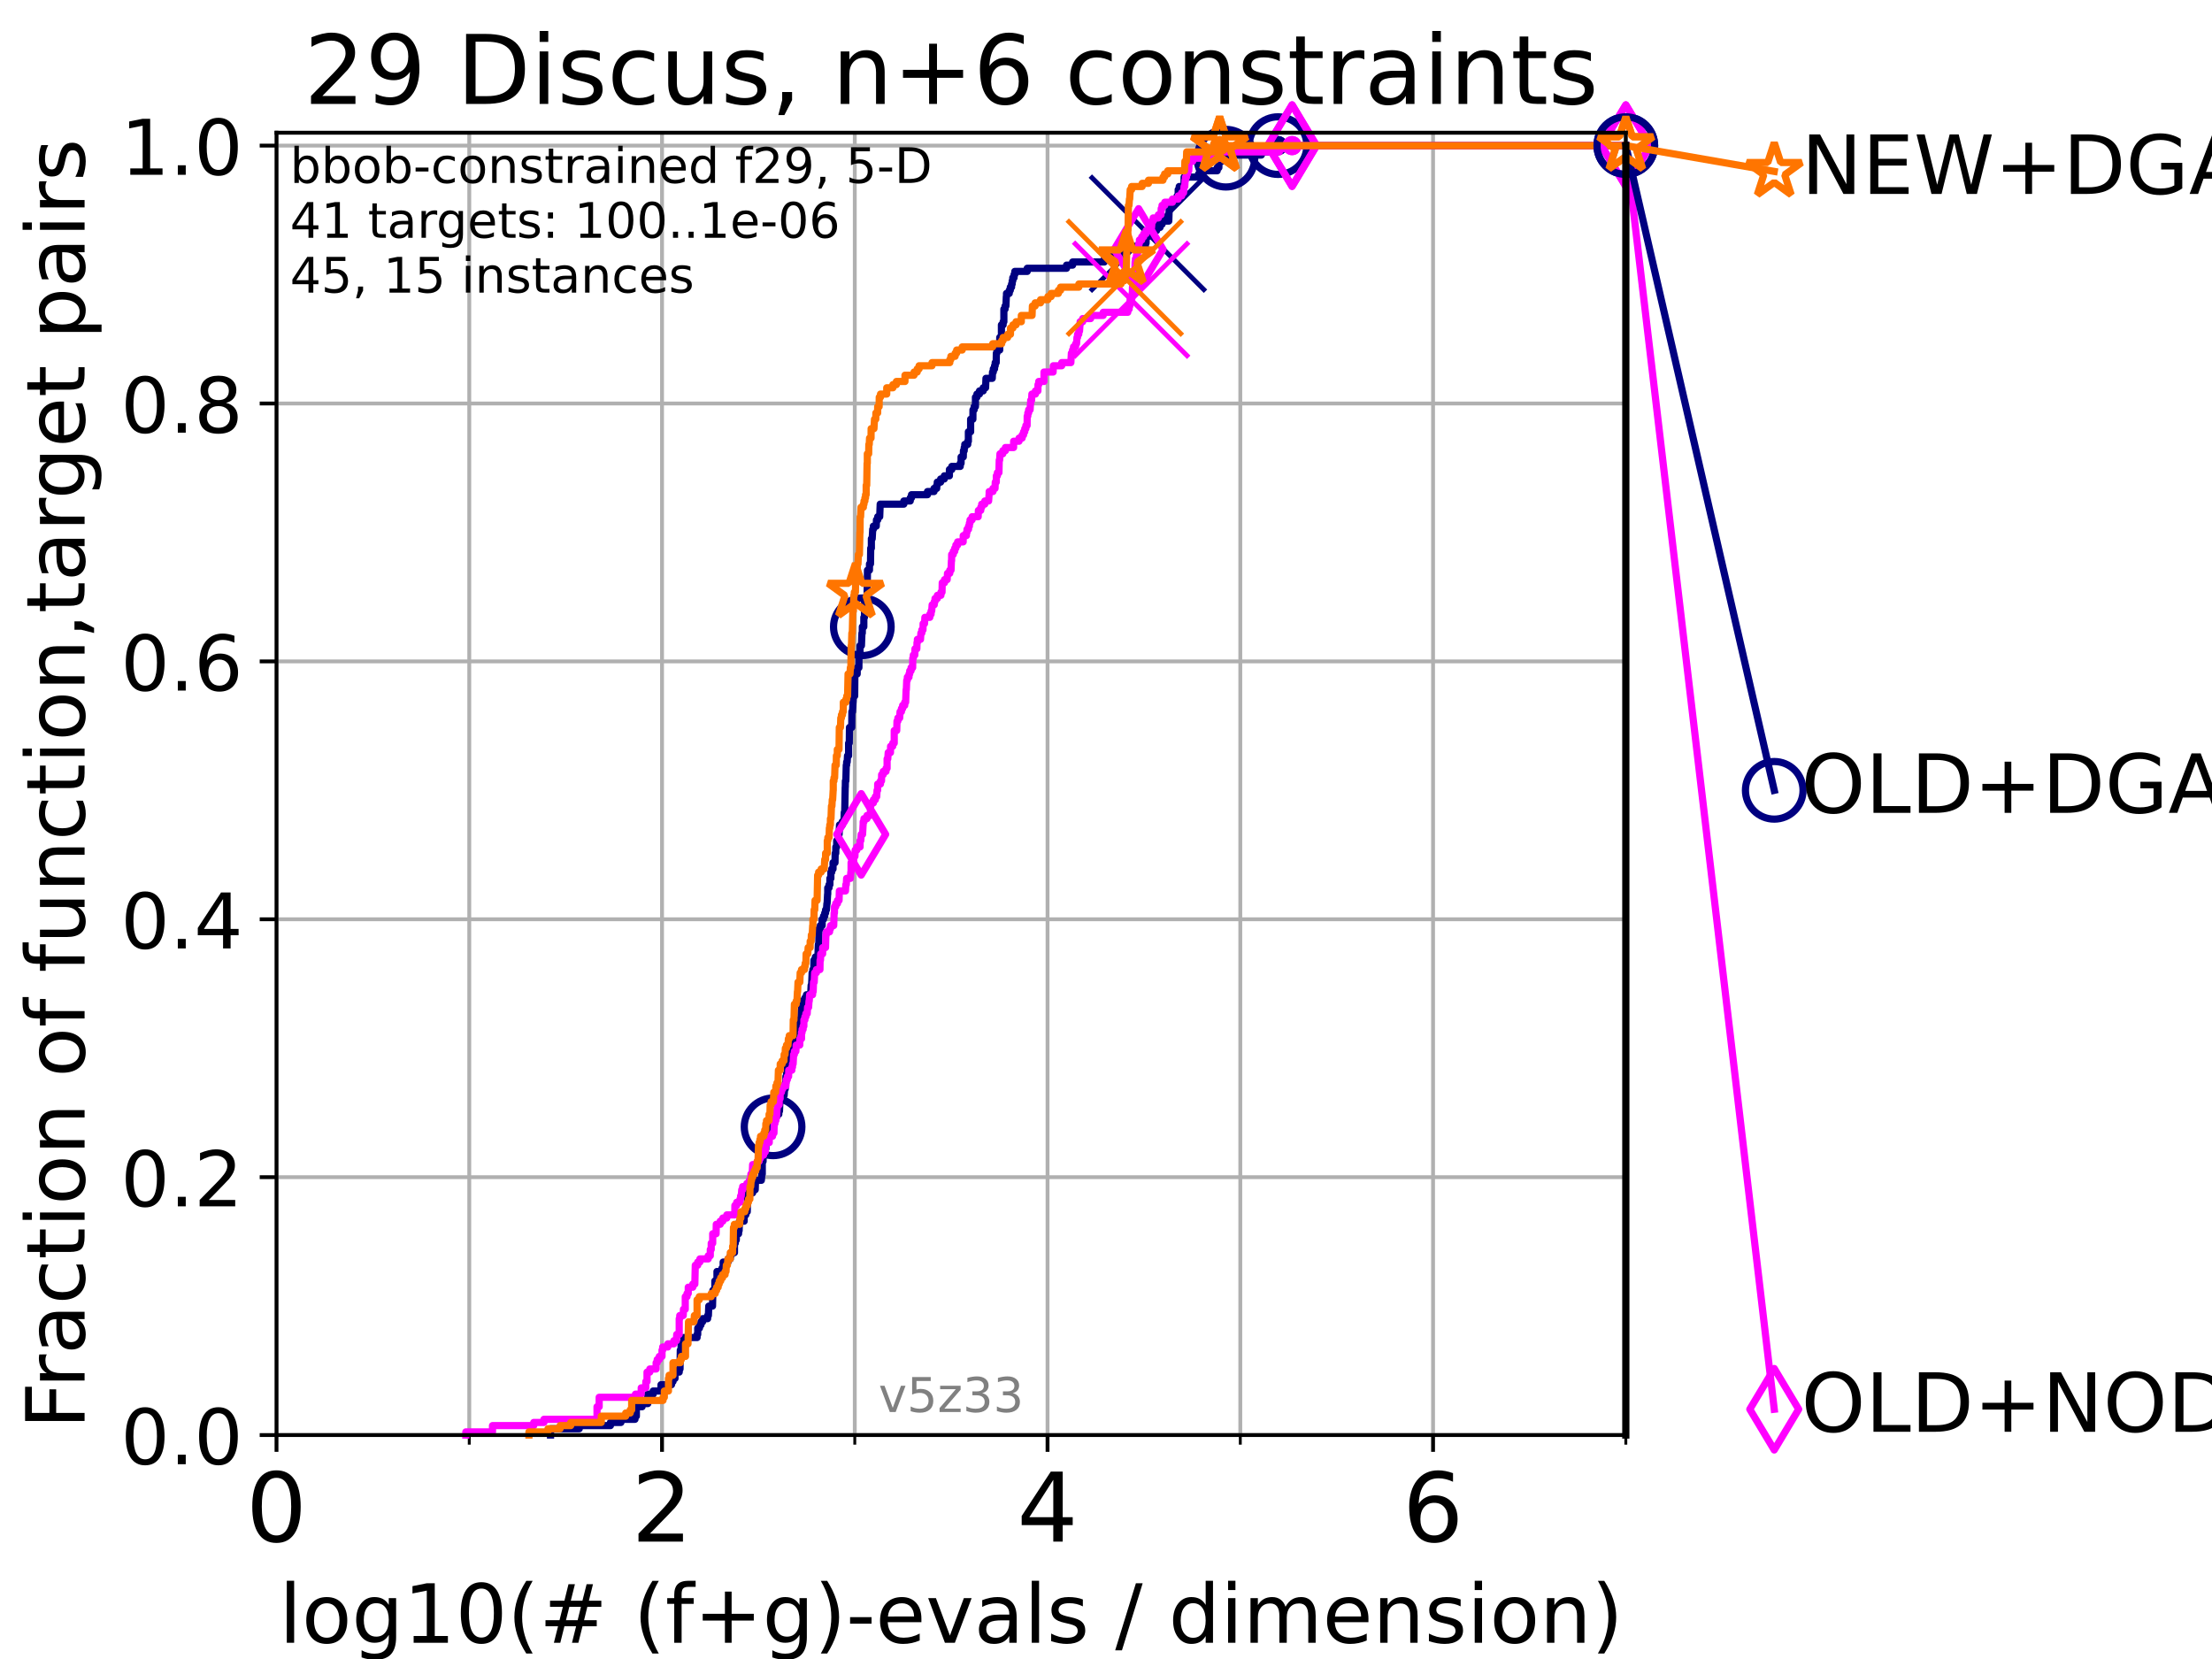 <?xml version="1.0" encoding="utf-8" standalone="no"?>
<!DOCTYPE svg PUBLIC "-//W3C//DTD SVG 1.1//EN"
  "http://www.w3.org/Graphics/SVG/1.1/DTD/svg11.dtd">
<!-- Created with matplotlib (https://matplotlib.org/) -->
<svg height="345.6pt" version="1.1" viewBox="0 0 460.8 345.6" width="460.8pt" xmlns="http://www.w3.org/2000/svg" xmlns:xlink="http://www.w3.org/1999/xlink">
 <defs>
  <style type="text/css">*{stroke-linecap:butt;stroke-linejoin:round;}</style>
 </defs>
 <g id="figure_1">
  <g id="patch_1">
   <path d="M 0 345.6 
L 460.8 345.6 
L 460.8 0 
L 0 0 
z
" style="fill:#ffffff;"/>
  </g>
  <g id="axes_1">
   <g id="patch_2">
    <path d="M 57.6 298.944 
L 338.688 298.944 
L 338.688 27.648 
L 57.6 27.648 
z
" style="fill:#ffffff;"/>
   </g>
   <g id="matplotlib.axis_1">
    <g id="xtick_1">
     <g id="line2d_1">
      <path clip-path="url(#p263ffe88f5)" d="M 57.6 298.944 
L 57.6 27.648 
" style="fill:none;stroke:#b0b0b0;stroke-linecap:square;stroke-width:0.8;"/>
     </g>
     <g id="line2d_2">
      <defs>
       <path d="M 0 0 
L 0 3.5 
" id="m2d9cf27d08" style="stroke:#000000;stroke-width:0.8;"/>
      </defs>
      <g>
       <use style="stroke:#000000;stroke-width:0.8;" x="57.6" xlink:href="#m2d9cf27d08" y="298.944"/>
      </g>
     </g>
     <g id="text_1">
      <!-- 0 -->
      <g transform="translate(51.237 321.141)scale(0.2 -0.2)">
       <defs>
        <path d="M 31.781 66.406 
Q 24.172 66.406 20.328 58.906 
Q 16.5 51.422 16.5 36.375 
Q 16.5 21.391 20.328 13.891 
Q 24.172 6.391 31.781 6.391 
Q 39.453 6.391 43.281 13.891 
Q 47.125 21.391 47.125 36.375 
Q 47.125 51.422 43.281 58.906 
Q 39.453 66.406 31.781 66.406 
z
M 31.781 74.219 
Q 44.047 74.219 50.516 64.516 
Q 56.984 54.828 56.984 36.375 
Q 56.984 17.969 50.516 8.266 
Q 44.047 -1.422 31.781 -1.422 
Q 19.531 -1.422 13.062 8.266 
Q 6.594 17.969 6.594 36.375 
Q 6.594 54.828 13.062 64.516 
Q 19.531 74.219 31.781 74.219 
z
" id="DejaVuSans-48"/>
       </defs>
       <use xlink:href="#DejaVuSans-48"/>
      </g>
     </g>
    </g>
    <g id="xtick_2">
     <g id="line2d_3">
      <path clip-path="url(#p263ffe88f5)" d="M 137.911 298.944 
L 137.911 27.648 
" style="fill:none;stroke:#b0b0b0;stroke-linecap:square;stroke-width:0.8;"/>
     </g>
     <g id="line2d_4">
      <g>
       <use style="stroke:#000000;stroke-width:0.8;" x="137.911" xlink:href="#m2d9cf27d08" y="298.944"/>
      </g>
     </g>
     <g id="text_2">
      <!-- 2 -->
      <g transform="translate(131.548 321.141)scale(0.2 -0.2)">
       <defs>
        <path d="M 19.188 8.297 
L 53.609 8.297 
L 53.609 0 
L 7.328 0 
L 7.328 8.297 
Q 12.938 14.109 22.625 23.891 
Q 32.328 33.688 34.812 36.531 
Q 39.547 41.844 41.422 45.531 
Q 43.312 49.219 43.312 52.781 
Q 43.312 58.594 39.234 62.25 
Q 35.156 65.922 28.609 65.922 
Q 23.969 65.922 18.812 64.312 
Q 13.672 62.703 7.812 59.422 
L 7.812 69.391 
Q 13.766 71.781 18.938 73 
Q 24.125 74.219 28.422 74.219 
Q 39.75 74.219 46.484 68.547 
Q 53.219 62.891 53.219 53.422 
Q 53.219 48.922 51.531 44.891 
Q 49.859 40.875 45.406 35.406 
Q 44.188 33.984 37.641 27.219 
Q 31.109 20.453 19.188 8.297 
z
" id="DejaVuSans-50"/>
       </defs>
       <use xlink:href="#DejaVuSans-50"/>
      </g>
     </g>
    </g>
    <g id="xtick_3">
     <g id="line2d_5">
      <path clip-path="url(#p263ffe88f5)" d="M 218.222 298.944 
L 218.222 27.648 
" style="fill:none;stroke:#b0b0b0;stroke-linecap:square;stroke-width:0.8;"/>
     </g>
     <g id="line2d_6">
      <g>
       <use style="stroke:#000000;stroke-width:0.8;" x="218.222" xlink:href="#m2d9cf27d08" y="298.944"/>
      </g>
     </g>
     <g id="text_3">
      <!-- 4 -->
      <g transform="translate(211.859 321.141)scale(0.2 -0.2)">
       <defs>
        <path d="M 37.797 64.312 
L 12.891 25.391 
L 37.797 25.391 
z
M 35.203 72.906 
L 47.609 72.906 
L 47.609 25.391 
L 58.016 25.391 
L 58.016 17.188 
L 47.609 17.188 
L 47.609 0 
L 37.797 0 
L 37.797 17.188 
L 4.891 17.188 
L 4.891 26.703 
z
" id="DejaVuSans-52"/>
       </defs>
       <use xlink:href="#DejaVuSans-52"/>
      </g>
     </g>
    </g>
    <g id="xtick_4">
     <g id="line2d_7">
      <path clip-path="url(#p263ffe88f5)" d="M 298.533 298.944 
L 298.533 27.648 
" style="fill:none;stroke:#b0b0b0;stroke-linecap:square;stroke-width:0.8;"/>
     </g>
     <g id="line2d_8">
      <g>
       <use style="stroke:#000000;stroke-width:0.8;" x="298.533" xlink:href="#m2d9cf27d08" y="298.944"/>
      </g>
     </g>
     <g id="text_4">
      <!-- 6 -->
      <g transform="translate(292.17 321.141)scale(0.2 -0.2)">
       <defs>
        <path d="M 33.016 40.375 
Q 26.375 40.375 22.484 35.828 
Q 18.609 31.297 18.609 23.391 
Q 18.609 15.531 22.484 10.953 
Q 26.375 6.391 33.016 6.391 
Q 39.656 6.391 43.531 10.953 
Q 47.406 15.531 47.406 23.391 
Q 47.406 31.297 43.531 35.828 
Q 39.656 40.375 33.016 40.375 
z
M 52.594 71.297 
L 52.594 62.312 
Q 48.875 64.062 45.094 64.984 
Q 41.312 65.922 37.594 65.922 
Q 27.828 65.922 22.672 59.328 
Q 17.531 52.734 16.797 39.406 
Q 19.672 43.656 24.016 45.922 
Q 28.375 48.188 33.594 48.188 
Q 44.578 48.188 50.953 41.516 
Q 57.328 34.859 57.328 23.391 
Q 57.328 12.156 50.688 5.359 
Q 44.047 -1.422 33.016 -1.422 
Q 20.359 -1.422 13.672 8.266 
Q 6.984 17.969 6.984 36.375 
Q 6.984 53.656 15.188 63.938 
Q 23.391 74.219 37.203 74.219 
Q 40.922 74.219 44.703 73.484 
Q 48.484 72.75 52.594 71.297 
z
" id="DejaVuSans-54"/>
       </defs>
       <use xlink:href="#DejaVuSans-54"/>
      </g>
     </g>
    </g>
    <g id="xtick_5">
     <g id="line2d_9">
      <path clip-path="url(#p263ffe88f5)" d="M 97.755 298.944 
L 97.755 27.648 
" style="fill:none;stroke:#b0b0b0;stroke-linecap:square;stroke-width:0.8;"/>
     </g>
     <g id="line2d_10">
      <defs>
       <path d="M 0 0 
L 0 2 
" id="mb4dc924362" style="stroke:#000000;stroke-width:0.6;"/>
      </defs>
      <g>
       <use style="stroke:#000000;stroke-width:0.6;" x="97.755" xlink:href="#mb4dc924362" y="298.944"/>
      </g>
     </g>
    </g>
    <g id="xtick_6">
     <g id="line2d_11">
      <path clip-path="url(#p263ffe88f5)" d="M 178.066 298.944 
L 178.066 27.648 
" style="fill:none;stroke:#b0b0b0;stroke-linecap:square;stroke-width:0.8;"/>
     </g>
     <g id="line2d_12">
      <g>
       <use style="stroke:#000000;stroke-width:0.6;" x="178.066" xlink:href="#mb4dc924362" y="298.944"/>
      </g>
     </g>
    </g>
    <g id="xtick_7">
     <g id="line2d_13">
      <path clip-path="url(#p263ffe88f5)" d="M 258.377 298.944 
L 258.377 27.648 
" style="fill:none;stroke:#b0b0b0;stroke-linecap:square;stroke-width:0.8;"/>
     </g>
     <g id="line2d_14">
      <g>
       <use style="stroke:#000000;stroke-width:0.6;" x="258.377" xlink:href="#mb4dc924362" y="298.944"/>
      </g>
     </g>
    </g>
    <g id="xtick_8">
     <g id="line2d_15">
      <path clip-path="url(#p263ffe88f5)" d="M 338.688 298.944 
L 338.688 27.648 
" style="fill:none;stroke:#b0b0b0;stroke-linecap:square;stroke-width:0.8;"/>
     </g>
     <g id="line2d_16">
      <g>
       <use style="stroke:#000000;stroke-width:0.6;" x="338.688" xlink:href="#mb4dc924362" y="298.944"/>
      </g>
     </g>
    </g>
    <g id="text_5">
     <!-- log10(# (f+g)-evals / dimension) -->
     <g transform="translate(58.145 342.218)scale(0.17 -0.17)">
      <defs>
       <path d="M 9.422 75.984 
L 18.406 75.984 
L 18.406 0 
L 9.422 0 
z
" id="DejaVuSans-108"/>
       <path d="M 30.609 48.391 
Q 23.391 48.391 19.188 42.75 
Q 14.984 37.109 14.984 27.297 
Q 14.984 17.484 19.156 11.844 
Q 23.344 6.203 30.609 6.203 
Q 37.797 6.203 41.984 11.859 
Q 46.188 17.531 46.188 27.297 
Q 46.188 37.016 41.984 42.703 
Q 37.797 48.391 30.609 48.391 
z
M 30.609 56 
Q 42.328 56 49.016 48.375 
Q 55.719 40.766 55.719 27.297 
Q 55.719 13.875 49.016 6.219 
Q 42.328 -1.422 30.609 -1.422 
Q 18.844 -1.422 12.172 6.219 
Q 5.516 13.875 5.516 27.297 
Q 5.516 40.766 12.172 48.375 
Q 18.844 56 30.609 56 
z
" id="DejaVuSans-111"/>
       <path d="M 45.406 27.984 
Q 45.406 37.75 41.375 43.109 
Q 37.359 48.484 30.078 48.484 
Q 22.859 48.484 18.828 43.109 
Q 14.797 37.75 14.797 27.984 
Q 14.797 18.266 18.828 12.891 
Q 22.859 7.516 30.078 7.516 
Q 37.359 7.516 41.375 12.891 
Q 45.406 18.266 45.406 27.984 
z
M 54.391 6.781 
Q 54.391 -7.172 48.188 -13.984 
Q 42 -20.797 29.203 -20.797 
Q 24.469 -20.797 20.266 -20.094 
Q 16.062 -19.391 12.109 -17.922 
L 12.109 -9.188 
Q 16.062 -11.328 19.922 -12.344 
Q 23.781 -13.375 27.781 -13.375 
Q 36.625 -13.375 41.016 -8.766 
Q 45.406 -4.156 45.406 5.172 
L 45.406 9.625 
Q 42.625 4.781 38.281 2.391 
Q 33.938 0 27.875 0 
Q 17.828 0 11.672 7.656 
Q 5.516 15.328 5.516 27.984 
Q 5.516 40.672 11.672 48.328 
Q 17.828 56 27.875 56 
Q 33.938 56 38.281 53.609 
Q 42.625 51.219 45.406 46.391 
L 45.406 54.688 
L 54.391 54.688 
z
" id="DejaVuSans-103"/>
       <path d="M 12.406 8.297 
L 28.516 8.297 
L 28.516 63.922 
L 10.984 60.406 
L 10.984 69.391 
L 28.422 72.906 
L 38.281 72.906 
L 38.281 8.297 
L 54.391 8.297 
L 54.391 0 
L 12.406 0 
z
" id="DejaVuSans-49"/>
       <path d="M 31 75.875 
Q 24.469 64.656 21.281 53.656 
Q 18.109 42.672 18.109 31.391 
Q 18.109 20.125 21.312 9.062 
Q 24.516 -2 31 -13.188 
L 23.188 -13.188 
Q 15.875 -1.703 12.234 9.375 
Q 8.594 20.453 8.594 31.391 
Q 8.594 42.281 12.203 53.312 
Q 15.828 64.359 23.188 75.875 
z
" id="DejaVuSans-40"/>
       <path d="M 51.125 44 
L 36.922 44 
L 32.812 27.688 
L 47.125 27.688 
z
M 43.797 71.781 
L 38.719 51.516 
L 52.984 51.516 
L 58.109 71.781 
L 65.922 71.781 
L 60.891 51.516 
L 76.125 51.516 
L 76.125 44 
L 58.984 44 
L 54.984 27.688 
L 70.516 27.688 
L 70.516 20.219 
L 53.078 20.219 
L 48 0 
L 40.188 0 
L 45.219 20.219 
L 30.906 20.219 
L 25.875 0 
L 18.016 0 
L 23.094 20.219 
L 7.719 20.219 
L 7.719 27.688 
L 24.906 27.688 
L 29 44 
L 13.281 44 
L 13.281 51.516 
L 30.906 51.516 
L 35.891 71.781 
z
" id="DejaVuSans-35"/>
       <path id="DejaVuSans-32"/>
       <path d="M 37.109 75.984 
L 37.109 68.5 
L 28.516 68.5 
Q 23.688 68.5 21.797 66.547 
Q 19.922 64.594 19.922 59.516 
L 19.922 54.688 
L 34.719 54.688 
L 34.719 47.703 
L 19.922 47.703 
L 19.922 0 
L 10.891 0 
L 10.891 47.703 
L 2.297 47.703 
L 2.297 54.688 
L 10.891 54.688 
L 10.891 58.5 
Q 10.891 67.625 15.141 71.797 
Q 19.391 75.984 28.609 75.984 
z
" id="DejaVuSans-102"/>
       <path d="M 46 62.703 
L 46 35.5 
L 73.188 35.5 
L 73.188 27.203 
L 46 27.203 
L 46 0 
L 37.797 0 
L 37.797 27.203 
L 10.594 27.203 
L 10.594 35.5 
L 37.797 35.5 
L 37.797 62.703 
z
" id="DejaVuSans-43"/>
       <path d="M 8.016 75.875 
L 15.828 75.875 
Q 23.141 64.359 26.781 53.312 
Q 30.422 42.281 30.422 31.391 
Q 30.422 20.453 26.781 9.375 
Q 23.141 -1.703 15.828 -13.188 
L 8.016 -13.188 
Q 14.5 -2 17.703 9.062 
Q 20.906 20.125 20.906 31.391 
Q 20.906 42.672 17.703 53.656 
Q 14.5 64.656 8.016 75.875 
z
" id="DejaVuSans-41"/>
       <path d="M 4.891 31.391 
L 31.203 31.391 
L 31.203 23.391 
L 4.891 23.391 
z
" id="DejaVuSans-45"/>
       <path d="M 56.203 29.594 
L 56.203 25.203 
L 14.891 25.203 
Q 15.484 15.922 20.484 11.062 
Q 25.484 6.203 34.422 6.203 
Q 39.594 6.203 44.453 7.469 
Q 49.312 8.734 54.109 11.281 
L 54.109 2.781 
Q 49.266 0.734 44.188 -0.344 
Q 39.109 -1.422 33.891 -1.422 
Q 20.797 -1.422 13.156 6.188 
Q 5.516 13.812 5.516 26.812 
Q 5.516 40.234 12.766 48.109 
Q 20.016 56 32.328 56 
Q 43.359 56 49.781 48.891 
Q 56.203 41.797 56.203 29.594 
z
M 47.219 32.234 
Q 47.125 39.594 43.094 43.984 
Q 39.062 48.391 32.422 48.391 
Q 24.906 48.391 20.391 44.141 
Q 15.875 39.891 15.188 32.172 
z
" id="DejaVuSans-101"/>
       <path d="M 2.984 54.688 
L 12.5 54.688 
L 29.594 8.797 
L 46.688 54.688 
L 56.203 54.688 
L 35.688 0 
L 23.484 0 
z
" id="DejaVuSans-118"/>
       <path d="M 34.281 27.484 
Q 23.391 27.484 19.188 25 
Q 14.984 22.516 14.984 16.5 
Q 14.984 11.719 18.141 8.906 
Q 21.297 6.109 26.703 6.109 
Q 34.188 6.109 38.703 11.406 
Q 43.219 16.703 43.219 25.484 
L 43.219 27.484 
z
M 52.203 31.203 
L 52.203 0 
L 43.219 0 
L 43.219 8.297 
Q 40.141 3.328 35.547 0.953 
Q 30.953 -1.422 24.312 -1.422 
Q 15.922 -1.422 10.953 3.297 
Q 6 8.016 6 15.922 
Q 6 25.141 12.172 29.828 
Q 18.359 34.516 30.609 34.516 
L 43.219 34.516 
L 43.219 35.406 
Q 43.219 41.609 39.141 45 
Q 35.062 48.391 27.688 48.391 
Q 23 48.391 18.547 47.266 
Q 14.109 46.141 10.016 43.891 
L 10.016 52.203 
Q 14.938 54.109 19.578 55.047 
Q 24.219 56 28.609 56 
Q 40.484 56 46.344 49.844 
Q 52.203 43.703 52.203 31.203 
z
" id="DejaVuSans-97"/>
       <path d="M 44.281 53.078 
L 44.281 44.578 
Q 40.484 46.531 36.375 47.5 
Q 32.281 48.484 27.875 48.484 
Q 21.188 48.484 17.844 46.438 
Q 14.5 44.391 14.5 40.281 
Q 14.5 37.156 16.891 35.375 
Q 19.281 33.594 26.516 31.984 
L 29.594 31.297 
Q 39.156 29.25 43.188 25.516 
Q 47.219 21.781 47.219 15.094 
Q 47.219 7.469 41.188 3.016 
Q 35.156 -1.422 24.609 -1.422 
Q 20.219 -1.422 15.453 -0.562 
Q 10.688 0.297 5.422 2 
L 5.422 11.281 
Q 10.406 8.688 15.234 7.391 
Q 20.062 6.109 24.812 6.109 
Q 31.156 6.109 34.562 8.281 
Q 37.984 10.453 37.984 14.406 
Q 37.984 18.062 35.516 20.016 
Q 33.062 21.969 24.703 23.781 
L 21.578 24.516 
Q 13.234 26.266 9.516 29.906 
Q 5.812 33.547 5.812 39.891 
Q 5.812 47.609 11.281 51.797 
Q 16.75 56 26.812 56 
Q 31.781 56 36.172 55.266 
Q 40.578 54.547 44.281 53.078 
z
" id="DejaVuSans-115"/>
       <path d="M 25.391 72.906 
L 33.688 72.906 
L 8.297 -9.281 
L 0 -9.281 
z
" id="DejaVuSans-47"/>
       <path d="M 45.406 46.391 
L 45.406 75.984 
L 54.391 75.984 
L 54.391 0 
L 45.406 0 
L 45.406 8.203 
Q 42.578 3.328 38.25 0.953 
Q 33.938 -1.422 27.875 -1.422 
Q 17.969 -1.422 11.734 6.484 
Q 5.516 14.406 5.516 27.297 
Q 5.516 40.188 11.734 48.094 
Q 17.969 56 27.875 56 
Q 33.938 56 38.25 53.625 
Q 42.578 51.266 45.406 46.391 
z
M 14.797 27.297 
Q 14.797 17.391 18.875 11.75 
Q 22.953 6.109 30.078 6.109 
Q 37.203 6.109 41.297 11.75 
Q 45.406 17.391 45.406 27.297 
Q 45.406 37.203 41.297 42.844 
Q 37.203 48.484 30.078 48.484 
Q 22.953 48.484 18.875 42.844 
Q 14.797 37.203 14.797 27.297 
z
" id="DejaVuSans-100"/>
       <path d="M 9.422 54.688 
L 18.406 54.688 
L 18.406 0 
L 9.422 0 
z
M 9.422 75.984 
L 18.406 75.984 
L 18.406 64.594 
L 9.422 64.594 
z
" id="DejaVuSans-105"/>
       <path d="M 52 44.188 
Q 55.375 50.25 60.062 53.125 
Q 64.75 56 71.094 56 
Q 79.641 56 84.281 50.016 
Q 88.922 44.047 88.922 33.016 
L 88.922 0 
L 79.891 0 
L 79.891 32.719 
Q 79.891 40.578 77.094 44.375 
Q 74.312 48.188 68.609 48.188 
Q 61.625 48.188 57.562 43.547 
Q 53.516 38.922 53.516 30.906 
L 53.516 0 
L 44.484 0 
L 44.484 32.719 
Q 44.484 40.625 41.703 44.406 
Q 38.922 48.188 33.109 48.188 
Q 26.219 48.188 22.156 43.531 
Q 18.109 38.875 18.109 30.906 
L 18.109 0 
L 9.078 0 
L 9.078 54.688 
L 18.109 54.688 
L 18.109 46.188 
Q 21.188 51.219 25.484 53.609 
Q 29.781 56 35.688 56 
Q 41.656 56 45.828 52.969 
Q 50 49.953 52 44.188 
z
" id="DejaVuSans-109"/>
       <path d="M 54.891 33.016 
L 54.891 0 
L 45.906 0 
L 45.906 32.719 
Q 45.906 40.484 42.875 44.328 
Q 39.844 48.188 33.797 48.188 
Q 26.516 48.188 22.312 43.547 
Q 18.109 38.922 18.109 30.906 
L 18.109 0 
L 9.078 0 
L 9.078 54.688 
L 18.109 54.688 
L 18.109 46.188 
Q 21.344 51.125 25.703 53.562 
Q 30.078 56 35.797 56 
Q 45.219 56 50.047 50.172 
Q 54.891 44.344 54.891 33.016 
z
" id="DejaVuSans-110"/>
      </defs>
      <use xlink:href="#DejaVuSans-108"/>
      <use x="27.783" xlink:href="#DejaVuSans-111"/>
      <use x="88.965" xlink:href="#DejaVuSans-103"/>
      <use x="152.441" xlink:href="#DejaVuSans-49"/>
      <use x="216.064" xlink:href="#DejaVuSans-48"/>
      <use x="279.688" xlink:href="#DejaVuSans-40"/>
      <use x="318.701" xlink:href="#DejaVuSans-35"/>
      <use x="402.49" xlink:href="#DejaVuSans-32"/>
      <use x="434.277" xlink:href="#DejaVuSans-40"/>
      <use x="473.291" xlink:href="#DejaVuSans-102"/>
      <use x="508.496" xlink:href="#DejaVuSans-43"/>
      <use x="592.285" xlink:href="#DejaVuSans-103"/>
      <use x="655.762" xlink:href="#DejaVuSans-41"/>
      <use x="694.775" xlink:href="#DejaVuSans-45"/>
      <use x="730.859" xlink:href="#DejaVuSans-101"/>
      <use x="792.383" xlink:href="#DejaVuSans-118"/>
      <use x="851.562" xlink:href="#DejaVuSans-97"/>
      <use x="912.842" xlink:href="#DejaVuSans-108"/>
      <use x="940.625" xlink:href="#DejaVuSans-115"/>
      <use x="992.725" xlink:href="#DejaVuSans-32"/>
      <use x="1024.512" xlink:href="#DejaVuSans-47"/>
      <use x="1058.203" xlink:href="#DejaVuSans-32"/>
      <use x="1089.99" xlink:href="#DejaVuSans-100"/>
      <use x="1153.467" xlink:href="#DejaVuSans-105"/>
      <use x="1181.25" xlink:href="#DejaVuSans-109"/>
      <use x="1278.662" xlink:href="#DejaVuSans-101"/>
      <use x="1340.186" xlink:href="#DejaVuSans-110"/>
      <use x="1403.564" xlink:href="#DejaVuSans-115"/>
      <use x="1455.664" xlink:href="#DejaVuSans-105"/>
      <use x="1483.447" xlink:href="#DejaVuSans-111"/>
      <use x="1544.629" xlink:href="#DejaVuSans-110"/>
      <use x="1608.008" xlink:href="#DejaVuSans-41"/>
     </g>
    </g>
   </g>
   <g id="matplotlib.axis_2">
    <g id="ytick_1">
     <g id="line2d_17">
      <path clip-path="url(#p263ffe88f5)" d="M 57.6 298.944 
L 338.688 298.944 
" style="fill:none;stroke:#b0b0b0;stroke-linecap:square;stroke-width:0.8;"/>
     </g>
     <g id="line2d_18">
      <defs>
       <path d="M 0 0 
L -3.5 0 
" id="mca3caaa2ba" style="stroke:#000000;stroke-width:0.8;"/>
      </defs>
      <g>
       <use style="stroke:#000000;stroke-width:0.8;" x="57.6" xlink:href="#mca3caaa2ba" y="298.944"/>
      </g>
     </g>
     <g id="text_6">
      <!-- 0.0 -->
      <g transform="translate(25.155 305.023)scale(0.16 -0.16)">
       <defs>
        <path d="M 10.688 12.406 
L 21 12.406 
L 21 0 
L 10.688 0 
z
" id="DejaVuSans-46"/>
       </defs>
       <use xlink:href="#DejaVuSans-48"/>
       <use x="63.623" xlink:href="#DejaVuSans-46"/>
       <use x="95.41" xlink:href="#DejaVuSans-48"/>
      </g>
     </g>
    </g>
    <g id="ytick_2">
     <g id="line2d_19">
      <path clip-path="url(#p263ffe88f5)" d="M 57.6 245.222 
L 338.688 245.222 
" style="fill:none;stroke:#b0b0b0;stroke-linecap:square;stroke-width:0.8;"/>
     </g>
     <g id="line2d_20">
      <g>
       <use style="stroke:#000000;stroke-width:0.8;" x="57.6" xlink:href="#mca3caaa2ba" y="245.222"/>
      </g>
     </g>
     <g id="text_7">
      <!-- 0.2 -->
      <g transform="translate(25.155 251.301)scale(0.16 -0.16)">
       <use xlink:href="#DejaVuSans-48"/>
       <use x="63.623" xlink:href="#DejaVuSans-46"/>
       <use x="95.41" xlink:href="#DejaVuSans-50"/>
      </g>
     </g>
    </g>
    <g id="ytick_3">
     <g id="line2d_21">
      <path clip-path="url(#p263ffe88f5)" d="M 57.6 191.5 
L 338.688 191.5 
" style="fill:none;stroke:#b0b0b0;stroke-linecap:square;stroke-width:0.8;"/>
     </g>
     <g id="line2d_22">
      <g>
       <use style="stroke:#000000;stroke-width:0.8;" x="57.6" xlink:href="#mca3caaa2ba" y="191.5"/>
      </g>
     </g>
     <g id="text_8">
      <!-- 0.4 -->
      <g transform="translate(25.155 197.579)scale(0.16 -0.16)">
       <use xlink:href="#DejaVuSans-48"/>
       <use x="63.623" xlink:href="#DejaVuSans-46"/>
       <use x="95.41" xlink:href="#DejaVuSans-52"/>
      </g>
     </g>
    </g>
    <g id="ytick_4">
     <g id="line2d_23">
      <path clip-path="url(#p263ffe88f5)" d="M 57.6 137.778 
L 338.688 137.778 
" style="fill:none;stroke:#b0b0b0;stroke-linecap:square;stroke-width:0.8;"/>
     </g>
     <g id="line2d_24">
      <g>
       <use style="stroke:#000000;stroke-width:0.8;" x="57.6" xlink:href="#mca3caaa2ba" y="137.778"/>
      </g>
     </g>
     <g id="text_9">
      <!-- 0.6 -->
      <g transform="translate(25.155 143.857)scale(0.16 -0.16)">
       <use xlink:href="#DejaVuSans-48"/>
       <use x="63.623" xlink:href="#DejaVuSans-46"/>
       <use x="95.41" xlink:href="#DejaVuSans-54"/>
      </g>
     </g>
    </g>
    <g id="ytick_5">
     <g id="line2d_25">
      <path clip-path="url(#p263ffe88f5)" d="M 57.6 84.056 
L 338.688 84.056 
" style="fill:none;stroke:#b0b0b0;stroke-linecap:square;stroke-width:0.8;"/>
     </g>
     <g id="line2d_26">
      <g>
       <use style="stroke:#000000;stroke-width:0.8;" x="57.6" xlink:href="#mca3caaa2ba" y="84.056"/>
      </g>
     </g>
     <g id="text_10">
      <!-- 0.8 -->
      <g transform="translate(25.155 90.135)scale(0.16 -0.16)">
       <defs>
        <path d="M 31.781 34.625 
Q 24.75 34.625 20.719 30.859 
Q 16.703 27.094 16.703 20.516 
Q 16.703 13.922 20.719 10.156 
Q 24.75 6.391 31.781 6.391 
Q 38.812 6.391 42.859 10.172 
Q 46.922 13.969 46.922 20.516 
Q 46.922 27.094 42.891 30.859 
Q 38.875 34.625 31.781 34.625 
z
M 21.922 38.812 
Q 15.578 40.375 12.031 44.719 
Q 8.5 49.078 8.5 55.328 
Q 8.5 64.062 14.719 69.141 
Q 20.953 74.219 31.781 74.219 
Q 42.672 74.219 48.875 69.141 
Q 55.078 64.062 55.078 55.328 
Q 55.078 49.078 51.531 44.719 
Q 48 40.375 41.703 38.812 
Q 48.828 37.156 52.797 32.312 
Q 56.781 27.484 56.781 20.516 
Q 56.781 9.906 50.312 4.234 
Q 43.844 -1.422 31.781 -1.422 
Q 19.734 -1.422 13.25 4.234 
Q 6.781 9.906 6.781 20.516 
Q 6.781 27.484 10.781 32.312 
Q 14.797 37.156 21.922 38.812 
z
M 18.312 54.391 
Q 18.312 48.734 21.844 45.562 
Q 25.391 42.391 31.781 42.391 
Q 38.141 42.391 41.719 45.562 
Q 45.312 48.734 45.312 54.391 
Q 45.312 60.062 41.719 63.234 
Q 38.141 66.406 31.781 66.406 
Q 25.391 66.406 21.844 63.234 
Q 18.312 60.062 18.312 54.391 
z
" id="DejaVuSans-56"/>
       </defs>
       <use xlink:href="#DejaVuSans-48"/>
       <use x="63.623" xlink:href="#DejaVuSans-46"/>
       <use x="95.41" xlink:href="#DejaVuSans-56"/>
      </g>
     </g>
    </g>
    <g id="ytick_6">
     <g id="line2d_27">
      <path clip-path="url(#p263ffe88f5)" d="M 57.6 30.334 
L 338.688 30.334 
" style="fill:none;stroke:#b0b0b0;stroke-linecap:square;stroke-width:0.8;"/>
     </g>
     <g id="line2d_28">
      <g>
       <use style="stroke:#000000;stroke-width:0.8;" x="57.6" xlink:href="#mca3caaa2ba" y="30.334"/>
      </g>
     </g>
     <g id="text_11">
      <!-- 1.0 -->
      <g transform="translate(25.155 36.413)scale(0.16 -0.16)">
       <use xlink:href="#DejaVuSans-49"/>
       <use x="63.623" xlink:href="#DejaVuSans-46"/>
       <use x="95.41" xlink:href="#DejaVuSans-48"/>
      </g>
     </g>
    </g>
    <g id="text_12">
     <!-- Fraction of function,target pairs -->
     <g transform="translate(17.62 297.681)rotate(-90)scale(0.17 -0.17)">
      <defs>
       <path d="M 9.812 72.906 
L 51.703 72.906 
L 51.703 64.594 
L 19.672 64.594 
L 19.672 43.109 
L 48.578 43.109 
L 48.578 34.812 
L 19.672 34.812 
L 19.672 0 
L 9.812 0 
z
" id="DejaVuSans-70"/>
       <path d="M 41.109 46.297 
Q 39.594 47.172 37.812 47.578 
Q 36.031 48 33.891 48 
Q 26.266 48 22.188 43.047 
Q 18.109 38.094 18.109 28.812 
L 18.109 0 
L 9.078 0 
L 9.078 54.688 
L 18.109 54.688 
L 18.109 46.188 
Q 20.953 51.172 25.484 53.578 
Q 30.031 56 36.531 56 
Q 37.453 56 38.578 55.875 
Q 39.703 55.766 41.062 55.516 
z
" id="DejaVuSans-114"/>
       <path d="M 48.781 52.594 
L 48.781 44.188 
Q 44.969 46.297 41.141 47.344 
Q 37.312 48.391 33.406 48.391 
Q 24.656 48.391 19.812 42.844 
Q 14.984 37.312 14.984 27.297 
Q 14.984 17.281 19.812 11.734 
Q 24.656 6.203 33.406 6.203 
Q 37.312 6.203 41.141 7.25 
Q 44.969 8.297 48.781 10.406 
L 48.781 2.094 
Q 45.016 0.344 40.984 -0.531 
Q 36.969 -1.422 32.422 -1.422 
Q 20.062 -1.422 12.781 6.344 
Q 5.516 14.109 5.516 27.297 
Q 5.516 40.672 12.859 48.328 
Q 20.219 56 33.016 56 
Q 37.156 56 41.109 55.141 
Q 45.062 54.297 48.781 52.594 
z
" id="DejaVuSans-99"/>
       <path d="M 18.312 70.219 
L 18.312 54.688 
L 36.812 54.688 
L 36.812 47.703 
L 18.312 47.703 
L 18.312 18.016 
Q 18.312 11.328 20.141 9.422 
Q 21.969 7.516 27.594 7.516 
L 36.812 7.516 
L 36.812 0 
L 27.594 0 
Q 17.188 0 13.234 3.875 
Q 9.281 7.766 9.281 18.016 
L 9.281 47.703 
L 2.688 47.703 
L 2.688 54.688 
L 9.281 54.688 
L 9.281 70.219 
z
" id="DejaVuSans-116"/>
       <path d="M 8.5 21.578 
L 8.5 54.688 
L 17.484 54.688 
L 17.484 21.922 
Q 17.484 14.156 20.5 10.266 
Q 23.531 6.391 29.594 6.391 
Q 36.859 6.391 41.078 11.031 
Q 45.312 15.672 45.312 23.688 
L 45.312 54.688 
L 54.297 54.688 
L 54.297 0 
L 45.312 0 
L 45.312 8.406 
Q 42.047 3.422 37.719 1 
Q 33.406 -1.422 27.688 -1.422 
Q 18.266 -1.422 13.375 4.438 
Q 8.5 10.297 8.5 21.578 
z
M 31.109 56 
z
" id="DejaVuSans-117"/>
       <path d="M 11.719 12.406 
L 22.016 12.406 
L 22.016 4 
L 14.016 -11.625 
L 7.719 -11.625 
L 11.719 4 
z
" id="DejaVuSans-44"/>
       <path d="M 18.109 8.203 
L 18.109 -20.797 
L 9.078 -20.797 
L 9.078 54.688 
L 18.109 54.688 
L 18.109 46.391 
Q 20.953 51.266 25.266 53.625 
Q 29.594 56 35.594 56 
Q 45.562 56 51.781 48.094 
Q 58.016 40.188 58.016 27.297 
Q 58.016 14.406 51.781 6.484 
Q 45.562 -1.422 35.594 -1.422 
Q 29.594 -1.422 25.266 0.953 
Q 20.953 3.328 18.109 8.203 
z
M 48.688 27.297 
Q 48.688 37.203 44.609 42.844 
Q 40.531 48.484 33.406 48.484 
Q 26.266 48.484 22.188 42.844 
Q 18.109 37.203 18.109 27.297 
Q 18.109 17.391 22.188 11.75 
Q 26.266 6.109 33.406 6.109 
Q 40.531 6.109 44.609 11.75 
Q 48.688 17.391 48.688 27.297 
z
" id="DejaVuSans-112"/>
      </defs>
      <use xlink:href="#DejaVuSans-70"/>
      <use x="50.27" xlink:href="#DejaVuSans-114"/>
      <use x="91.383" xlink:href="#DejaVuSans-97"/>
      <use x="152.662" xlink:href="#DejaVuSans-99"/>
      <use x="207.643" xlink:href="#DejaVuSans-116"/>
      <use x="246.852" xlink:href="#DejaVuSans-105"/>
      <use x="274.635" xlink:href="#DejaVuSans-111"/>
      <use x="335.816" xlink:href="#DejaVuSans-110"/>
      <use x="399.195" xlink:href="#DejaVuSans-32"/>
      <use x="430.982" xlink:href="#DejaVuSans-111"/>
      <use x="492.164" xlink:href="#DejaVuSans-102"/>
      <use x="527.369" xlink:href="#DejaVuSans-32"/>
      <use x="559.156" xlink:href="#DejaVuSans-102"/>
      <use x="594.361" xlink:href="#DejaVuSans-117"/>
      <use x="657.74" xlink:href="#DejaVuSans-110"/>
      <use x="721.119" xlink:href="#DejaVuSans-99"/>
      <use x="776.1" xlink:href="#DejaVuSans-116"/>
      <use x="815.309" xlink:href="#DejaVuSans-105"/>
      <use x="843.092" xlink:href="#DejaVuSans-111"/>
      <use x="904.273" xlink:href="#DejaVuSans-110"/>
      <use x="967.652" xlink:href="#DejaVuSans-44"/>
      <use x="999.439" xlink:href="#DejaVuSans-116"/>
      <use x="1038.648" xlink:href="#DejaVuSans-97"/>
      <use x="1099.928" xlink:href="#DejaVuSans-114"/>
      <use x="1139.291" xlink:href="#DejaVuSans-103"/>
      <use x="1202.768" xlink:href="#DejaVuSans-101"/>
      <use x="1264.291" xlink:href="#DejaVuSans-116"/>
      <use x="1303.5" xlink:href="#DejaVuSans-32"/>
      <use x="1335.287" xlink:href="#DejaVuSans-112"/>
      <use x="1398.764" xlink:href="#DejaVuSans-97"/>
      <use x="1460.043" xlink:href="#DejaVuSans-105"/>
      <use x="1487.826" xlink:href="#DejaVuSans-114"/>
      <use x="1528.939" xlink:href="#DejaVuSans-115"/>
     </g>
    </g>
   </g>
   <g id="line2d_29">
    <defs>
     <path d="M 0 1.5 
C 0.398 1.5 0.779 1.342 1.061 1.061 
C 1.342 0.779 1.5 0.398 1.5 0 
C 1.5 -0.398 1.342 -0.779 1.061 -1.061 
C 0.779 -1.342 0.398 -1.5 0 -1.5 
C -0.398 -1.5 -0.779 -1.342 -1.061 -1.061 
C -1.342 -0.779 -1.5 -0.398 -1.5 0 
C -1.5 0.398 -1.342 0.779 -1.061 1.061 
C -0.779 1.342 -0.398 1.5 0 1.5 
z
" id="ma2021584ba" style="stroke:#000080;"/>
    </defs>
    <g>
     <use style="fill:#000080;stroke:#000080;" x="266.239" xlink:href="#ma2021584ba" y="30.334"/>
     <use style="fill:#000080;stroke:#000080;" x="266.239" xlink:href="#ma2021584ba" y="30.334"/>
    </g>
   </g>
   <g id="line2d_30">
    <path d="M 114.685 298.944 
L 114.685 297.634 
L 120.666 297.634 
L 120.666 296.979 
L 127.165 296.979 
L 127.165 296.323 
L 129.348 296.323 
L 129.348 295.668 
L 132.279 295.668 
L 132.279 295.013 
L 132.565 295.013 
L 132.565 293.048 
L 133.756 293.048 
L 133.756 292.393 
L 134.953 292.393 
L 134.953 290.427 
L 136.073 290.427 
L 136.073 289.772 
L 137.7 289.772 
L 137.7 288.462 
L 139.887 288.462 
L 139.887 287.807 
L 140.196 287.807 
L 140.196 287.151 
L 140.619 287.151 
L 140.619 285.841 
L 141.493 285.841 
L 141.493 285.186 
L 141.662 285.186 
L 141.718 281.255 
L 141.886 281.255 
L 141.886 279.945 
L 142.433 279.945 
L 142.433 278.634 
L 145.213 278.634 
L 145.213 277.979 
L 145.35 277.979 
L 145.35 276.669 
L 145.711 276.669 
L 145.711 276.014 
L 146.02 276.014 
L 146.02 275.359 
L 146.367 275.359 
L 146.367 274.704 
L 147.409 274.704 
L 147.409 274.048 
L 147.57 274.048 
L 147.65 272.083 
L 148.431 272.083 
L 148.507 268.807 
L 148.92 268.807 
L 148.92 266.842 
L 149.359 266.842 
L 149.359 264.876 
L 150.378 264.876 
L 150.378 264.221 
L 150.649 264.221 
L 150.649 262.911 
L 151.661 262.911 
L 151.661 262.256 
L 152.13 262.256 
L 152.13 261.601 
L 152.284 261.601 
L 152.284 260.946 
L 153.003 260.946 
L 153.003 258.98 
L 153.178 258.98 
L 153.178 258.325 
L 153.381 258.325 
L 153.409 257.015 
L 153.862 257.015 
L 153.862 256.36 
L 153.974 256.36 
L 154.029 254.394 
L 155.025 254.394 
L 155.025 253.084 
L 155.361 253.084 
L 155.361 252.429 
L 155.666 252.429 
L 155.717 249.153 
L 155.916 249.153 
L 155.916 248.498 
L 156.789 248.498 
L 156.789 247.843 
L 157.324 247.843 
L 157.392 245.877 
L 158.605 245.877 
L 158.711 244.567 
L 158.795 244.567 
L 158.795 241.946 
L 158.963 241.946 
L 158.984 240.636 
L 159.191 240.636 
L 159.191 239.981 
L 159.396 239.981 
L 159.396 239.326 
L 159.538 239.326 
L 159.538 238.015 
L 160.035 238.015 
L 160.074 236.705 
L 160.307 236.705 
L 160.307 236.05 
L 160.423 236.05 
L 160.461 234.74 
L 161.045 234.74 
L 161.045 234.085 
L 161.284 234.085 
L 161.284 233.429 
L 161.429 233.429 
L 161.429 232.774 
L 161.752 232.774 
L 161.752 232.119 
L 162.243 232.119 
L 162.243 231.464 
L 162.381 231.464 
L 162.466 229.499 
L 162.568 229.499 
L 162.568 228.843 
L 163.136 228.843 
L 163.136 228.188 
L 163.348 228.188 
L 163.445 226.878 
L 163.574 226.878 
L 163.622 225.568 
L 163.717 225.568 
L 163.717 224.257 
L 163.86 224.257 
L 163.86 223.602 
L 163.985 223.602 
L 164.063 221.637 
L 164.125 221.637 
L 164.125 220.982 
L 164.539 220.982 
L 164.539 220.326 
L 164.81 220.326 
L 164.855 219.016 
L 164.944 219.016 
L 164.959 217.706 
L 165.411 217.706 
L 165.44 215.085 
L 165.612 215.085 
L 165.612 214.43 
L 165.725 214.43 
L 165.725 213.775 
L 166.214 213.775 
L 166.214 213.12 
L 166.365 213.12 
L 166.365 212.465 
L 166.823 212.465 
L 166.915 210.499 
L 166.968 210.499 
L 166.968 209.844 
L 167.113 209.844 
L 167.113 208.534 
L 167.678 208.534 
L 167.678 207.879 
L 168.004 207.879 
L 168.004 207.224 
L 168.877 207.224 
L 168.971 205.258 
L 169.076 205.258 
L 169.181 202.638 
L 169.331 202.638 
L 169.331 201.982 
L 169.526 201.982 
L 169.56 200.017 
L 169.853 200.017 
L 169.853 199.362 
L 170.381 199.362 
L 170.478 196.741 
L 170.575 196.741 
L 170.607 193.465 
L 170.883 193.465 
L 170.883 192.81 
L 171.269 192.81 
L 171.269 191.5 
L 171.555 191.5 
L 171.555 190.845 
L 171.806 190.845 
L 171.806 190.19 
L 171.985 190.19 
L 171.985 189.535 
L 172.162 189.535 
L 172.26 188.224 
L 172.299 188.224 
L 172.405 186.259 
L 172.434 186.259 
L 172.434 184.949 
L 172.702 184.949 
L 172.702 184.293 
L 172.881 184.293 
L 172.881 182.983 
L 173.086 182.983 
L 173.086 181.673 
L 173.271 181.673 
L 173.271 181.018 
L 173.535 181.018 
L 173.535 179.707 
L 173.947 179.707 
L 173.982 177.742 
L 174.105 177.742 
L 174.122 176.432 
L 174.296 176.432 
L 174.296 175.121 
L 174.656 175.121 
L 174.656 173.811 
L 174.8 173.811 
L 174.884 171.846 
L 175.452 171.846 
L 175.452 171.191 
L 175.805 171.191 
L 175.877 169.225 
L 175.971 169.225 
L 176.073 163.984 
L 176.089 163.984 
L 176.112 162.674 
L 176.206 162.674 
L 176.291 159.398 
L 176.368 159.398 
L 176.368 158.743 
L 176.483 158.743 
L 176.551 157.432 
L 176.778 157.432 
L 176.778 154.812 
L 176.92 154.812 
L 176.958 151.536 
L 177.434 151.536 
L 177.463 148.26 
L 177.593 148.26 
L 177.7 146.295 
L 177.714 146.295 
L 177.771 144.985 
L 178.045 144.985 
L 178.087 140.399 
L 178.568 140.399 
L 178.582 139.088 
L 178.924 139.088 
L 178.95 136.468 
L 179.043 136.468 
L 179.043 135.813 
L 179.155 135.813 
L 179.155 134.502 
L 179.454 134.502 
L 179.556 131.882 
L 179.633 131.882 
L 179.639 130.571 
L 179.949 130.571 
L 179.955 128.606 
L 180.08 128.606 
L 180.105 125.33 
L 180.606 125.33 
L 180.715 118.779 
L 181.123 118.779 
L 181.129 117.469 
L 181.339 117.469 
L 181.385 114.193 
L 181.523 114.193 
L 181.523 112.227 
L 181.693 112.227 
L 181.801 110.262 
L 181.935 110.262 
L 181.935 109.607 
L 182.539 109.607 
L 182.583 108.296 
L 182.85 108.296 
L 182.85 107.641 
L 183.259 107.641 
L 183.362 105.021 
L 188.286 105.021 
L 188.286 104.366 
L 189.619 104.366 
L 189.619 103.71 
L 189.88 103.71 
L 189.88 103.055 
L 193.211 103.055 
L 193.211 102.4 
L 194.576 102.4 
L 194.576 101.745 
L 195.133 101.745 
L 195.133 101.09 
L 195.248 101.09 
L 195.248 100.435 
L 195.95 100.435 
L 195.95 99.78 
L 196.718 99.78 
L 196.718 99.124 
L 197.777 99.124 
L 197.777 97.814 
L 198.274 97.814 
L 198.274 97.159 
L 200.035 97.159 
L 200.035 96.504 
L 200.212 96.504 
L 200.212 95.194 
L 200.67 95.194 
L 200.703 93.883 
L 200.866 93.883 
L 200.866 93.228 
L 200.979 93.228 
L 200.979 92.573 
L 201.599 92.573 
L 201.599 91.918 
L 201.731 91.918 
L 201.731 89.952 
L 202.2 89.952 
L 202.2 87.332 
L 202.669 87.332 
L 202.686 85.366 
L 202.933 85.366 
L 202.933 84.711 
L 203.201 84.711 
L 203.201 82.746 
L 203.512 82.746 
L 203.512 82.091 
L 204.042 82.091 
L 204.042 81.435 
L 204.819 81.435 
L 204.819 80.78 
L 205.317 80.78 
L 205.396 78.815 
L 206.703 78.815 
L 206.764 77.505 
L 206.923 77.505 
L 206.923 76.849 
L 207.18 76.849 
L 207.18 76.194 
L 207.316 76.194 
L 207.316 75.539 
L 207.524 75.539 
L 207.557 73.574 
L 207.672 73.574 
L 207.672 72.919 
L 208.256 72.919 
L 208.266 70.298 
L 208.615 70.298 
L 208.615 67.677 
L 208.968 67.677 
L 208.968 67.022 
L 209.125 67.022 
L 209.125 64.402 
L 209.372 64.402 
L 209.372 63.747 
L 209.549 63.747 
L 209.635 61.781 
L 209.672 61.781 
L 209.672 61.126 
L 210.244 61.126 
L 210.244 60.471 
L 210.466 60.471 
L 210.466 59.816 
L 210.727 59.816 
L 210.727 59.161 
L 210.859 59.161 
L 210.859 58.505 
L 210.98 58.505 
L 210.98 57.85 
L 211.249 57.85 
L 211.249 57.195 
L 211.402 57.195 
L 211.402 56.54 
L 213.993 56.54 
L 213.993 55.885 
L 222.182 55.885 
L 222.182 55.23 
L 223.447 55.23 
L 223.447 54.575 
L 230.053 54.575 
L 230.053 53.919 
L 231.43 53.919 
L 231.43 52.609 
L 233.457 52.609 
L 233.457 51.954 
L 234.012 51.954 
L 234.012 51.299 
L 238.6 51.299 
L 238.6 50.644 
L 238.747 50.644 
L 238.768 49.333 
L 239.129 49.333 
L 239.129 48.678 
L 239.748 48.678 
L 239.748 48.023 
L 240.952 48.023 
L 240.952 47.368 
L 241.661 47.368 
L 241.661 46.713 
L 242.09 46.713 
L 242.09 46.058 
L 243.478 46.058 
L 243.59 42.782 
L 244.502 42.782 
L 244.502 42.127 
L 245.098 42.127 
L 245.098 41.472 
L 245.215 41.472 
L 245.215 40.816 
L 245.426 40.816 
L 245.441 39.506 
L 245.655 39.506 
L 245.655 38.851 
L 246.648 38.851 
L 246.672 36.886 
L 249.679 36.886 
L 249.679 36.23 
L 250.518 36.23 
L 250.518 35.575 
L 253.563 35.575 
L 253.563 34.92 
L 253.912 34.92 
L 253.947 33.61 
L 254.529 33.61 
L 254.529 32.955 
L 255.377 32.955 
L 255.377 32.3 
L 262.766 32.3 
L 262.766 31.644 
L 264.513 31.644 
L 264.513 30.989 
L 266.239 30.989 
L 266.239 30.334 
L 338.688 30.334 
L 338.688 30.334 
" style="fill:none;stroke:#000080;stroke-linecap:square;stroke-width:1.5;"/>
   </g>
   <g id="line2d_31">
    <defs>
     <path d="M 0 6 
C 1.591 6 3.117 5.368 4.243 4.243 
C 5.368 3.117 6 1.591 6 0 
C 6 -1.591 5.368 -3.117 4.243 -4.243 
C 3.117 -5.368 1.591 -6 0 -6 
C -1.591 -6 -3.117 -5.368 -4.243 -4.243 
C -5.368 -3.117 -6 -1.591 -6 0 
C -6 1.591 -5.368 3.117 -4.243 4.243 
C -3.117 5.368 -1.591 6 0 6 
z
" id="m184db0a1ee" style="stroke:#000080;stroke-width:1.5;"/>
    </defs>
    <g>
     <use style="fill-opacity:0;stroke:#000080;stroke-width:1.5;" x="161.045" xlink:href="#m184db0a1ee" y="234.74"/>
     <use style="fill-opacity:0;stroke:#000080;stroke-width:1.5;" x="179.639" xlink:href="#m184db0a1ee" y="130.571"/>
     <use style="fill-opacity:0;stroke:#000080;stroke-width:1.5;" x="255.377" xlink:href="#m184db0a1ee" y="32.955"/>
     <use style="fill-opacity:0;stroke:#000080;stroke-width:1.5;" x="266.239" xlink:href="#m184db0a1ee" y="30.334"/>
     <use style="fill-opacity:0;stroke:#000080;stroke-width:1.5;" x="338.688" xlink:href="#m184db0a1ee" y="30.334"/>
    </g>
   </g>
   <g id="line2d_32">
    <path style="fill:none;stroke:#000080;stroke-linecap:square;stroke-width:1.5;"/>
    <g/>
   </g>
   <g id="line2d_33">
    <path clip-path="url(#p263ffe88f5)" d="M 239.129 48.678 
" style="fill:none;stroke:#000080;stroke-linecap:square;stroke-width:1.5;"/>
    <defs>
     <path d="M -12 12 
L 12 -12 
M -12 -12 
L 12 12 
" id="m2547fa1387" style="stroke:#000080;"/>
    </defs>
    <g clip-path="url(#p263ffe88f5)">
     <use style="fill:#000080;stroke:#000080;" x="239.129" xlink:href="#m2547fa1387" y="48.678"/>
    </g>
   </g>
   <g id="line2d_34">
    <defs>
     <path d="M 0 1.5 
C 0.398 1.5 0.779 1.342 1.061 1.061 
C 1.342 0.779 1.5 0.398 1.5 0 
C 1.5 -0.398 1.342 -0.779 1.061 -1.061 
C 0.779 -1.342 0.398 -1.5 0 -1.5 
C -0.398 -1.5 -0.779 -1.342 -1.061 -1.061 
C -1.342 -0.779 -1.5 -0.398 -1.5 0 
C -1.5 0.398 -1.342 0.779 -1.061 1.061 
C -0.779 1.342 -0.398 1.5 0 1.5 
z
" id="m32abff54dc" style="stroke:#ff00ff;"/>
    </defs>
    <g>
     <use style="fill:#ff00ff;stroke:#ff00ff;" x="269.166" xlink:href="#m32abff54dc" y="30.334"/>
     <use style="fill:#ff00ff;stroke:#ff00ff;" x="269.166" xlink:href="#m32abff54dc" y="30.334"/>
    </g>
   </g>
   <g id="line2d_35">
    <path d="M 97.044 298.944 
L 97.044 298.289 
L 102.597 298.289 
L 102.597 296.979 
L 111.186 296.979 
L 111.186 296.323 
L 113.311 296.323 
L 113.311 295.668 
L 124.369 295.668 
L 124.369 293.048 
L 124.818 293.048 
L 124.818 291.082 
L 132.375 291.082 
L 132.375 290.427 
L 133.578 290.427 
L 133.578 289.117 
L 134.535 289.117 
L 134.535 287.807 
L 134.787 287.807 
L 134.787 285.841 
L 135.362 285.841 
L 135.362 285.186 
L 136.683 285.186 
L 136.683 283.876 
L 136.906 283.876 
L 136.906 283.22 
L 137.344 283.22 
L 137.344 282.565 
L 137.911 282.565 
L 137.911 281.255 
L 138.05 281.255 
L 138.05 280.6 
L 139.123 280.6 
L 139.123 279.945 
L 140.379 279.945 
L 140.379 279.29 
L 140.915 279.29 
L 140.974 277.979 
L 141.493 277.979 
L 141.493 274.704 
L 141.606 274.704 
L 141.606 274.048 
L 142.325 274.048 
L 142.379 272.738 
L 142.753 272.738 
L 142.753 270.118 
L 143.119 270.118 
L 143.119 269.462 
L 143.375 269.462 
L 143.375 268.152 
L 144.318 268.152 
L 144.318 267.497 
L 144.748 267.497 
L 144.842 263.566 
L 145.35 263.566 
L 145.35 262.911 
L 145.799 262.911 
L 145.799 262.256 
L 147.53 262.256 
L 147.53 261.601 
L 147.967 261.601 
L 147.967 260.29 
L 148.161 260.29 
L 148.161 258.98 
L 148.469 258.98 
L 148.469 257.015 
L 149.178 257.015 
L 149.214 255.049 
L 150.034 255.049 
L 150.034 254.394 
L 150.582 254.394 
L 150.582 253.739 
L 151.405 253.739 
L 151.405 253.084 
L 153.062 253.084 
L 153.091 251.118 
L 153.467 251.118 
L 153.467 250.463 
L 154.14 250.463 
L 154.14 249.808 
L 154.277 249.808 
L 154.277 249.153 
L 154.413 249.153 
L 154.521 247.843 
L 154.708 247.843 
L 154.708 247.187 
L 155.59 247.187 
L 155.59 246.532 
L 156.114 246.532 
L 156.114 245.877 
L 156.358 245.877 
L 156.43 244.567 
L 156.694 244.567 
L 156.789 242.601 
L 157.731 242.601 
L 157.731 241.946 
L 158.13 241.946 
L 158.13 241.291 
L 158.412 241.291 
L 158.412 240.636 
L 159.067 240.636 
L 159.067 239.981 
L 159.416 239.981 
L 159.517 238.015 
L 160.249 238.015 
L 160.249 236.705 
L 160.933 236.705 
L 160.933 236.05 
L 161.229 236.05 
L 161.284 234.085 
L 161.429 234.085 
L 161.429 233.429 
L 161.627 233.429 
L 161.627 232.774 
L 161.77 232.774 
L 161.876 230.809 
L 161.929 230.809 
L 161.929 230.154 
L 162.312 230.154 
L 162.329 228.843 
L 162.517 228.843 
L 162.517 227.533 
L 162.788 227.533 
L 162.788 226.878 
L 163.037 226.878 
L 163.037 226.223 
L 163.717 226.223 
L 163.796 224.912 
L 164.016 224.912 
L 164.016 224.257 
L 164.28 224.257 
L 164.311 222.947 
L 164.959 222.947 
L 164.959 222.292 
L 165.091 222.292 
L 165.091 221.637 
L 165.223 221.637 
L 165.324 219.671 
L 165.483 219.671 
L 165.483 219.016 
L 165.796 219.016 
L 165.866 217.706 
L 166.609 217.706 
L 166.635 216.396 
L 166.968 216.396 
L 166.968 215.085 
L 167.086 215.085 
L 167.086 214.43 
L 167.308 214.43 
L 167.308 213.775 
L 167.462 213.775 
L 167.462 212.465 
L 167.678 212.465 
L 167.678 211.81 
L 167.88 211.81 
L 167.88 211.154 
L 168.153 211.154 
L 168.227 209.844 
L 168.446 209.844 
L 168.531 208.534 
L 168.579 208.534 
L 168.663 207.224 
L 169.274 207.224 
L 169.274 206.568 
L 169.4 206.568 
L 169.469 204.603 
L 169.617 204.603 
L 169.707 202.638 
L 170.075 202.638 
L 170.075 201.982 
L 170.809 201.982 
L 170.841 200.017 
L 170.925 200.017 
L 170.967 198.707 
L 171.371 198.707 
L 171.382 197.396 
L 171.975 197.396 
L 172.044 194.776 
L 172.123 194.776 
L 172.123 194.121 
L 172.815 194.121 
L 172.815 193.465 
L 173.021 193.465 
L 173.021 192.81 
L 173.68 192.81 
L 173.76 190.19 
L 173.831 190.19 
L 173.84 188.879 
L 174.096 188.879 
L 174.096 188.224 
L 174.46 188.224 
L 174.46 187.569 
L 174.792 187.569 
L 174.85 185.604 
L 176.128 185.604 
L 176.198 184.293 
L 176.298 184.293 
L 176.368 182.983 
L 177.157 182.983 
L 177.245 181.673 
L 177.296 181.673 
L 177.296 179.707 
L 177.827 179.707 
L 177.827 178.397 
L 178.101 178.397 
L 178.143 177.087 
L 178.5 177.087 
L 178.5 176.432 
L 179.168 176.432 
L 179.168 175.121 
L 179.318 175.121 
L 179.408 173.811 
L 179.69 173.811 
L 179.798 171.846 
L 179.811 171.846 
L 179.811 171.191 
L 179.98 171.191 
L 179.98 170.535 
L 180.612 170.535 
L 180.612 169.88 
L 181.281 169.88 
L 181.379 167.915 
L 181.408 167.915 
L 181.408 167.26 
L 181.947 167.26 
L 181.947 166.604 
L 182.35 166.604 
L 182.35 165.949 
L 182.636 165.949 
L 182.706 164.639 
L 182.823 164.639 
L 182.839 163.329 
L 183.418 163.329 
L 183.418 162.674 
L 183.638 162.674 
L 183.658 161.363 
L 183.989 161.363 
L 183.989 160.708 
L 184.57 160.708 
L 184.57 160.053 
L 184.799 160.053 
L 184.799 158.088 
L 184.941 158.088 
L 185.03 156.777 
L 185.501 156.777 
L 185.524 155.467 
L 185.973 155.467 
L 185.973 154.812 
L 186.285 154.812 
L 186.285 152.191 
L 186.804 152.191 
L 186.859 150.226 
L 187.043 150.226 
L 187.043 149.571 
L 187.418 149.571 
L 187.496 148.26 
L 187.786 148.26 
L 187.786 147.605 
L 188.036 147.605 
L 188.036 146.95 
L 188.467 146.95 
L 188.467 146.295 
L 188.662 146.295 
L 188.761 143.674 
L 188.806 143.674 
L 188.889 141.709 
L 189.016 141.709 
L 189.016 141.054 
L 189.359 141.054 
L 189.359 140.399 
L 189.511 140.399 
L 189.511 139.743 
L 189.791 139.743 
L 189.791 139.088 
L 190.123 139.088 
L 190.144 137.123 
L 190.255 137.123 
L 190.255 136.468 
L 190.575 136.468 
L 190.605 135.157 
L 190.995 135.157 
L 191.028 133.847 
L 191.108 133.847 
L 191.108 133.192 
L 191.759 133.192 
L 191.835 131.882 
L 192.031 131.882 
L 192.031 131.227 
L 192.273 131.227 
L 192.301 129.916 
L 192.595 129.916 
L 192.67 128.606 
L 193.696 128.606 
L 193.696 127.951 
L 193.959 127.951 
L 193.959 127.296 
L 194.09 127.296 
L 194.185 125.985 
L 194.625 125.985 
L 194.625 125.33 
L 194.781 125.33 
L 194.781 124.675 
L 195.271 124.675 
L 195.271 124.02 
L 196.015 124.02 
L 196.015 123.365 
L 196.242 123.365 
L 196.284 121.399 
L 196.759 121.399 
L 196.759 120.744 
L 197.311 120.744 
L 197.38 119.434 
L 197.856 119.434 
L 197.856 118.779 
L 198.118 118.779 
L 198.195 116.813 
L 198.235 116.813 
L 198.248 115.503 
L 198.583 115.503 
L 198.583 114.848 
L 198.89 114.848 
L 198.89 114.193 
L 199.125 114.193 
L 199.125 113.538 
L 199.492 113.538 
L 199.492 112.883 
L 200.647 112.883 
L 200.655 111.572 
L 201.326 111.572 
L 201.326 110.917 
L 201.445 110.917 
L 201.445 110.262 
L 201.76 110.262 
L 201.76 109.607 
L 201.943 109.607 
L 201.943 108.952 
L 202.078 108.952 
L 202.078 108.296 
L 202.505 108.296 
L 202.505 107.641 
L 203.774 107.641 
L 203.815 106.331 
L 204.312 106.331 
L 204.312 105.676 
L 204.506 105.676 
L 204.506 105.021 
L 205.149 105.021 
L 205.149 104.366 
L 205.946 104.366 
L 206.04 103.055 
L 206.06 103.055 
L 206.06 102.4 
L 206.851 102.4 
L 206.851 101.745 
L 207.286 101.745 
L 207.332 100.435 
L 207.549 100.435 
L 207.553 99.124 
L 207.768 99.124 
L 207.768 98.469 
L 208.095 98.469 
L 208.16 95.849 
L 208.243 95.849 
L 208.31 94.538 
L 208.902 94.538 
L 208.902 93.883 
L 209.449 93.883 
L 209.449 93.228 
L 211.152 93.228 
L 211.157 91.918 
L 212.286 91.918 
L 212.286 91.263 
L 212.932 91.263 
L 212.932 90.608 
L 213.227 90.608 
L 213.227 89.952 
L 213.474 89.952 
L 213.474 89.297 
L 213.707 89.297 
L 213.707 88.642 
L 213.965 88.642 
L 213.982 86.677 
L 214.111 86.677 
L 214.111 86.022 
L 214.283 86.022 
L 214.283 85.366 
L 214.588 85.366 
L 214.67 84.056 
L 214.711 84.056 
L 214.711 83.401 
L 214.896 83.401 
L 214.96 82.091 
L 215.701 82.091 
L 215.701 81.435 
L 216.214 81.435 
L 216.236 80.125 
L 216.385 80.125 
L 216.385 79.47 
L 217.48 79.47 
L 217.482 77.505 
L 219.383 77.505 
L 219.423 76.194 
L 221.174 76.194 
L 221.174 75.539 
L 223.082 75.539 
L 223.185 73.574 
L 223.427 73.574 
L 223.427 72.919 
L 223.63 72.919 
L 223.63 72.263 
L 224.07 72.263 
L 224.07 71.608 
L 224.267 71.608 
L 224.353 70.298 
L 224.471 70.298 
L 224.471 69.643 
L 224.724 69.643 
L 224.724 68.988 
L 224.882 68.988 
L 224.978 67.677 
L 225.01 67.677 
L 225.01 67.022 
L 225.544 67.022 
L 225.544 66.367 
L 227.194 66.367 
L 227.194 65.712 
L 229.816 65.712 
L 229.816 65.057 
L 234.932 65.057 
L 234.932 64.402 
L 235.222 64.402 
L 235.222 63.747 
L 235.362 63.747 
L 235.425 62.436 
L 235.745 62.436 
L 235.835 61.126 
L 235.887 61.126 
L 235.919 59.816 
L 236.061 59.816 
L 236.138 57.85 
L 236.211 57.85 
L 236.274 56.54 
L 236.4 56.54 
L 236.464 54.575 
L 236.525 54.575 
L 236.525 53.919 
L 236.725 53.919 
L 236.725 53.264 
L 236.941 53.264 
L 237.025 51.954 
L 237.196 51.954 
L 237.256 50.644 
L 237.362 50.644 
L 237.362 49.988 
L 237.841 49.988 
L 237.841 49.333 
L 238.255 49.333 
L 238.255 48.678 
L 238.75 48.678 
L 238.75 48.023 
L 239.635 48.023 
L 239.635 47.368 
L 239.888 47.368 
L 239.997 46.058 
L 240.223 46.058 
L 240.223 45.402 
L 241.306 45.402 
L 241.306 44.747 
L 241.85 44.747 
L 241.903 43.437 
L 242.073 43.437 
L 242.073 42.782 
L 242.644 42.782 
L 242.644 42.127 
L 244.246 42.127 
L 244.246 41.472 
L 245.439 41.472 
L 245.439 40.816 
L 246.16 40.816 
L 246.16 40.161 
L 246.557 40.161 
L 246.658 38.851 
L 246.806 38.851 
L 246.88 37.541 
L 246.971 37.541 
L 246.971 36.886 
L 247.176 36.886 
L 247.176 36.23 
L 247.385 36.23 
L 247.385 35.575 
L 247.641 35.575 
L 247.724 33.61 
L 248.465 33.61 
L 248.465 32.955 
L 254.033 32.955 
L 254.091 31.644 
L 266.521 31.644 
L 266.521 30.989 
L 269.166 30.989 
L 269.166 30.334 
L 338.688 30.334 
L 338.688 30.334 
" style="fill:none;stroke:#ff00ff;stroke-linecap:square;stroke-width:1.5;"/>
   </g>
   <g id="line2d_36">
    <defs>
     <path d="M -0 8.485 
L 5.091 0 
L 0 -8.485 
L -5.091 -0 
z
" id="m1c8949ba6d" style="stroke:#ff00ff;stroke-linejoin:miter;stroke-width:1.5;"/>
    </defs>
    <g>
     <use style="fill-opacity:0;stroke:#ff00ff;stroke-linejoin:miter;stroke-width:1.5;" x="179.408" xlink:href="#m1c8949ba6d" y="173.811"/>
     <use style="fill-opacity:0;stroke:#ff00ff;stroke-linejoin:miter;stroke-width:1.5;" x="237.196" xlink:href="#m1c8949ba6d" y="51.954"/>
     <use style="fill-opacity:0;stroke:#ff00ff;stroke-linejoin:miter;stroke-width:1.5;" x="269.166" xlink:href="#m1c8949ba6d" y="30.334"/>
     <use style="fill-opacity:0;stroke:#ff00ff;stroke-linejoin:miter;stroke-width:1.5;" x="269.166" xlink:href="#m1c8949ba6d" y="30.334"/>
     <use style="fill-opacity:0;stroke:#ff00ff;stroke-linejoin:miter;stroke-width:1.5;" x="338.688" xlink:href="#m1c8949ba6d" y="30.334"/>
    </g>
   </g>
   <g id="line2d_37">
    <path style="fill:none;stroke:#ff00ff;stroke-linecap:square;stroke-width:1.5;"/>
    <g/>
   </g>
   <g id="line2d_38">
    <path clip-path="url(#p263ffe88f5)" d="M 235.63 62.436 
" style="fill:none;stroke:#ff00ff;stroke-linecap:square;stroke-width:1.5;"/>
    <defs>
     <path d="M -12 12 
L 12 -12 
M -12 -12 
L 12 12 
" id="md5ff061229" style="stroke:#ff00ff;"/>
    </defs>
    <g clip-path="url(#p263ffe88f5)">
     <use style="fill:#ff00ff;stroke:#ff00ff;" x="235.63" xlink:href="#md5ff061229" y="62.436"/>
    </g>
   </g>
   <g id="line2d_39">
    <defs>
     <path d="M 0 1.5 
C 0.398 1.5 0.779 1.342 1.061 1.061 
C 1.342 0.779 1.5 0.398 1.5 0 
C 1.5 -0.398 1.342 -0.779 1.061 -1.061 
C 0.779 -1.342 0.398 -1.5 0 -1.5 
C -0.398 -1.5 -0.779 -1.342 -1.061 -1.061 
C -1.342 -0.779 -1.5 -0.398 -1.5 0 
C -1.5 0.398 -1.342 0.779 -1.061 1.061 
C -0.779 1.342 -0.398 1.5 0 1.5 
z
" id="mb80e23c643" style="stroke:#ff7500;"/>
    </defs>
    <g>
     <use style="fill:#ff7500;stroke:#ff7500;" x="254.069" xlink:href="#mb80e23c643" y="30.334"/>
     <use style="fill:#ff7500;stroke:#ff7500;" x="254.069" xlink:href="#mb80e23c643" y="30.334"/>
    </g>
   </g>
   <g id="line2d_40">
    <path d="M 110.189 298.944 
L 110.189 298.289 
L 114.148 298.289 
L 114.148 297.634 
L 116.68 297.634 
L 116.68 296.979 
L 118.891 296.979 
L 118.891 296.323 
L 125.256 296.323 
L 125.256 295.013 
L 130.345 295.013 
L 130.345 294.358 
L 131.287 294.358 
L 131.287 293.703 
L 131.591 293.703 
L 131.591 291.737 
L 138.119 291.737 
L 138.119 291.082 
L 138.392 291.082 
L 138.392 289.772 
L 139.253 289.772 
L 139.253 287.151 
L 139.382 287.151 
L 139.382 286.496 
L 140.196 286.496 
L 140.196 283.876 
L 141.718 283.876 
L 141.718 283.22 
L 141.941 283.22 
L 141.941 282.565 
L 142.805 282.565 
L 142.805 279.945 
L 143.324 279.945 
L 143.426 275.359 
L 144.558 275.359 
L 144.653 274.048 
L 145.213 274.048 
L 145.213 270.773 
L 145.666 270.773 
L 145.666 270.118 
L 148.161 270.118 
L 148.161 269.462 
L 148.994 269.462 
L 148.994 268.807 
L 149.287 268.807 
L 149.287 268.152 
L 149.611 268.152 
L 149.611 267.497 
L 149.824 267.497 
L 149.824 266.842 
L 150.138 266.842 
L 150.138 266.187 
L 150.514 266.187 
L 150.514 265.532 
L 151.048 265.532 
L 151.048 264.876 
L 151.244 264.876 
L 151.309 263.566 
L 151.534 263.566 
L 151.629 262.256 
L 152.13 262.256 
L 152.13 260.946 
L 152.617 260.946 
L 152.617 259.635 
L 152.737 259.635 
L 152.796 255.704 
L 152.974 255.704 
L 152.974 255.049 
L 154.085 255.049 
L 154.14 253.739 
L 154.331 253.739 
L 154.358 252.429 
L 155.155 252.429 
L 155.155 251.773 
L 155.387 251.773 
L 155.387 251.118 
L 155.691 251.118 
L 155.691 250.463 
L 155.916 250.463 
L 155.916 249.808 
L 156.212 249.808 
L 156.236 247.187 
L 156.382 247.187 
L 156.479 245.877 
L 156.575 245.877 
L 156.575 245.222 
L 156.812 245.222 
L 156.812 244.567 
L 157.116 244.567 
L 157.116 243.912 
L 157.438 243.912 
L 157.438 243.257 
L 157.731 243.257 
L 157.731 241.946 
L 157.91 241.946 
L 157.998 238.671 
L 158.13 238.671 
L 158.13 238.015 
L 158.304 238.015 
L 158.304 237.36 
L 158.434 237.36 
L 158.434 236.705 
L 159.108 236.705 
L 159.108 236.05 
L 159.314 236.05 
L 159.314 235.395 
L 159.517 235.395 
L 159.538 234.085 
L 159.678 234.085 
L 159.678 233.429 
L 160.211 233.429 
L 160.211 232.119 
L 160.385 232.119 
L 160.442 230.154 
L 160.633 230.154 
L 160.633 229.499 
L 161.119 229.499 
L 161.192 227.533 
L 161.592 227.533 
L 161.627 226.223 
L 161.859 226.223 
L 161.859 225.568 
L 162.069 225.568 
L 162.156 222.947 
L 162.534 222.947 
L 162.534 221.637 
L 162.938 221.637 
L 162.938 220.982 
L 163.316 220.982 
L 163.348 219.671 
L 163.542 219.671 
L 163.606 218.361 
L 163.844 218.361 
L 163.844 217.706 
L 164.156 217.706 
L 164.234 216.396 
L 164.418 216.396 
L 164.418 215.74 
L 165.208 215.74 
L 165.252 212.465 
L 165.397 212.465 
L 165.483 209.189 
L 165.866 209.189 
L 165.866 208.534 
L 166.02 208.534 
L 166.117 206.568 
L 166.159 206.568 
L 166.241 204.603 
L 166.622 204.603 
L 166.689 202.638 
L 166.968 202.638 
L 166.968 201.982 
L 167.59 201.982 
L 167.59 201.327 
L 167.729 201.327 
L 167.729 200.672 
L 167.88 200.672 
L 167.93 198.707 
L 168.276 198.707 
L 168.349 197.396 
L 168.77 197.396 
L 168.77 196.086 
L 168.983 196.086 
L 169.018 194.776 
L 169.193 194.776 
L 169.297 192.81 
L 169.343 192.81 
L 169.343 191.5 
L 169.56 191.5 
L 169.594 189.535 
L 169.73 189.535 
L 169.786 187.569 
L 170.218 187.569 
L 170.327 182.328 
L 170.532 182.328 
L 170.532 181.673 
L 171.072 181.673 
L 171.072 181.018 
L 171.696 181.018 
L 171.806 179.052 
L 171.975 179.052 
L 171.985 177.742 
L 172.337 177.742 
L 172.337 175.121 
L 172.453 175.121 
L 172.453 174.466 
L 172.711 174.466 
L 172.768 172.501 
L 172.853 172.501 
L 172.853 171.846 
L 172.984 171.846 
L 172.993 170.535 
L 173.114 170.535 
L 173.207 167.915 
L 173.308 167.915 
L 173.372 166.604 
L 173.454 166.604 
L 173.563 164.639 
L 173.581 164.639 
L 173.581 162.674 
L 173.733 162.674 
L 173.733 162.018 
L 173.867 162.018 
L 173.955 159.398 
L 174.21 159.398 
L 174.236 157.432 
L 174.426 157.432 
L 174.426 156.122 
L 174.783 156.122 
L 174.842 151.536 
L 175.084 151.536 
L 175.15 149.571 
L 175.289 149.571 
L 175.289 148.916 
L 175.509 148.916 
L 175.509 148.26 
L 175.67 148.26 
L 175.678 146.295 
L 176.221 146.295 
L 176.221 145.64 
L 176.399 145.64 
L 176.399 144.985 
L 176.567 144.985 
L 176.665 140.399 
L 177.076 140.399 
L 177.142 139.088 
L 177.252 139.088 
L 177.318 134.502 
L 177.376 134.502 
L 177.456 131.882 
L 177.549 131.882 
L 177.657 127.296 
L 177.764 127.296 
L 177.87 124.02 
L 177.968 124.02 
L 177.968 123.365 
L 178.205 123.365 
L 178.281 119.434 
L 178.425 119.434 
L 178.473 118.124 
L 178.595 118.124 
L 178.595 117.469 
L 178.737 117.469 
L 178.817 115.503 
L 179.036 115.503 
L 179.128 110.917 
L 179.161 110.917 
L 179.187 107.641 
L 179.279 107.641 
L 179.363 105.676 
L 179.855 105.676 
L 179.855 105.021 
L 179.987 105.021 
L 179.987 104.366 
L 180.179 104.366 
L 180.179 103.71 
L 180.308 103.71 
L 180.308 103.055 
L 180.437 103.055 
L 180.443 101.09 
L 180.552 101.09 
L 180.631 96.504 
L 180.679 96.504 
L 180.679 94.538 
L 180.959 94.538 
L 180.994 92.573 
L 181.082 92.573 
L 181.141 91.263 
L 181.454 91.263 
L 181.471 89.297 
L 182.063 89.297 
L 182.174 87.332 
L 182.442 87.332 
L 182.464 86.022 
L 182.834 86.022 
L 182.834 84.711 
L 183.139 84.711 
L 183.16 82.746 
L 183.423 82.746 
L 183.423 82.091 
L 184.723 82.091 
L 184.723 80.78 
L 186.008 80.78 
L 186.008 80.125 
L 186.736 80.125 
L 186.736 79.47 
L 188.525 79.47 
L 188.525 78.16 
L 190.417 78.16 
L 190.417 77.505 
L 191.071 77.505 
L 191.071 76.849 
L 191.467 76.849 
L 191.467 76.194 
L 194.151 76.194 
L 194.151 75.539 
L 197.865 75.539 
L 197.865 74.884 
L 198.085 74.884 
L 198.085 74.229 
L 198.97 74.229 
L 198.97 73.574 
L 199.289 73.574 
L 199.289 72.919 
L 200.444 72.919 
L 200.444 72.263 
L 206.79 72.263 
L 206.79 71.608 
L 208.668 71.608 
L 208.668 70.953 
L 208.961 70.953 
L 208.961 70.298 
L 209.913 70.298 
L 209.913 69.643 
L 210.5 69.643 
L 210.5 68.333 
L 211.01 68.333 
L 211.01 67.677 
L 211.655 67.677 
L 211.655 67.022 
L 212.759 67.022 
L 212.759 65.712 
L 214.998 65.712 
L 215.068 63.747 
L 215.637 63.747 
L 215.637 63.091 
L 216.761 63.091 
L 216.761 62.436 
L 218.299 62.436 
L 218.299 61.781 
L 218.967 61.781 
L 218.967 61.126 
L 220.478 61.126 
L 220.478 60.471 
L 220.937 60.471 
L 220.937 59.816 
L 224.743 59.816 
L 224.743 59.161 
L 233.524 59.161 
L 233.524 58.505 
L 234.177 58.505 
L 234.177 57.85 
L 234.353 57.85 
L 234.368 56.54 
L 234.621 56.54 
L 234.731 51.954 
L 234.744 51.954 
L 234.834 49.988 
L 234.873 49.988 
L 234.962 48.023 
L 234.988 48.023 
L 235.069 42.782 
L 235.193 42.782 
L 235.279 41.472 
L 235.334 41.472 
L 235.444 39.506 
L 235.732 39.506 
L 235.732 38.851 
L 237.926 38.851 
L 237.926 38.196 
L 239.249 38.196 
L 239.249 37.541 
L 242.268 37.541 
L 242.268 36.886 
L 242.604 36.886 
L 242.604 36.23 
L 243.269 36.23 
L 243.269 35.575 
L 246.76 35.575 
L 246.833 33.61 
L 247.134 33.61 
L 247.208 31.644 
L 253.908 31.644 
L 253.908 30.989 
L 254.069 30.989 
L 254.069 30.334 
L 338.688 30.334 
L 338.688 30.334 
" style="fill:none;stroke:#ff7500;stroke-linecap:square;stroke-width:1.5;"/>
   </g>
   <g id="line2d_41">
    <defs>
     <path d="M 0 -6 
L -1.347 -1.854 
L -5.706 -1.854 
L -2.18 0.708 
L -3.527 4.854 
L -0 2.292 
L 3.527 4.854 
L 2.18 0.708 
L 5.706 -1.854 
L 1.347 -1.854 
z
" id="m9906b4c4b1" style="stroke:#ff7500;stroke-linejoin:bevel;stroke-width:1.5;"/>
    </defs>
    <g>
     <use style="fill-opacity:0;stroke:#ff7500;stroke-linejoin:bevel;stroke-width:1.5;" x="178.205" xlink:href="#m9906b4c4b1" y="123.365"/>
     <use style="fill-opacity:0;stroke:#ff7500;stroke-linejoin:bevel;stroke-width:1.5;" x="234.648" xlink:href="#m9906b4c4b1" y="53.919"/>
     <use style="fill-opacity:0;stroke:#ff7500;stroke-linejoin:bevel;stroke-width:1.5;" x="254.069" xlink:href="#m9906b4c4b1" y="30.334"/>
     <use style="fill-opacity:0;stroke:#ff7500;stroke-linejoin:bevel;stroke-width:1.5;" x="254.069" xlink:href="#m9906b4c4b1" y="30.334"/>
     <use style="fill-opacity:0;stroke:#ff7500;stroke-linejoin:bevel;stroke-width:1.5;" x="338.688" xlink:href="#m9906b4c4b1" y="30.334"/>
    </g>
   </g>
   <g id="line2d_42">
    <path style="fill:none;stroke:#ff7500;stroke-linecap:square;stroke-width:1.5;"/>
    <g/>
   </g>
   <g id="line2d_43">
    <path clip-path="url(#p263ffe88f5)" d="M 234.32 57.85 
" style="fill:none;stroke:#ff7500;stroke-linecap:square;stroke-width:1.5;"/>
    <defs>
     <path d="M -12 12 
L 12 -12 
M -12 -12 
L 12 12 
" id="m714b6636bb" style="stroke:#ff7500;"/>
    </defs>
    <g clip-path="url(#p263ffe88f5)">
     <use style="fill:#ff7500;stroke:#ff7500;" x="234.32" xlink:href="#m714b6636bb" y="57.85"/>
    </g>
   </g>
   <g id="line2d_44">
    <path d="M 338.688 30.334 
L 369.608 293.572 
" style="fill:none;stroke:#ff00ff;stroke-linecap:square;stroke-width:1.5;"/>
    <g>
     <use style="fill-opacity:0;stroke:#ff00ff;stroke-linejoin:miter;stroke-width:1.5;" x="338.688" xlink:href="#m1c8949ba6d" y="30.334"/>
     <use style="fill-opacity:0;stroke:#ff00ff;stroke-linejoin:miter;stroke-width:1.5;" x="369.608" xlink:href="#m1c8949ba6d" y="293.572"/>
    </g>
   </g>
   <g id="line2d_45">
    <path d="M 338.688 30.334 
L 369.608 164.639 
" style="fill:none;stroke:#000080;stroke-linecap:square;stroke-width:1.5;"/>
    <g>
     <use style="fill-opacity:0;stroke:#000080;stroke-width:1.5;" x="338.688" xlink:href="#m184db0a1ee" y="30.334"/>
     <use style="fill-opacity:0;stroke:#000080;stroke-width:1.5;" x="369.608" xlink:href="#m184db0a1ee" y="164.639"/>
    </g>
   </g>
   <g id="line2d_46">
    <path d="M 338.688 30.334 
L 369.608 35.706 
" style="fill:none;stroke:#ff7500;stroke-linecap:square;stroke-width:1.5;"/>
    <g>
     <use style="fill-opacity:0;stroke:#ff7500;stroke-linejoin:bevel;stroke-width:1.5;" x="338.688" xlink:href="#m9906b4c4b1" y="30.334"/>
     <use style="fill-opacity:0;stroke:#ff7500;stroke-linejoin:bevel;stroke-width:1.5;" x="369.608" xlink:href="#m9906b4c4b1" y="35.706"/>
    </g>
   </g>
   <g id="line2d_47">
    <path d="M 338.688 298.944 
L 338.688 30.334 
" style="fill:none;stroke:#000000;stroke-linecap:square;stroke-width:1.5;"/>
   </g>
   <g id="patch_3">
    <path d="M 57.6 298.944 
L 57.6 27.648 
" style="fill:none;stroke:#000000;stroke-linecap:square;stroke-linejoin:miter;stroke-width:0.8;"/>
   </g>
   <g id="patch_4">
    <path d="M 338.688 298.944 
L 338.688 27.648 
" style="fill:none;stroke:#000000;stroke-linecap:square;stroke-linejoin:miter;stroke-width:0.8;"/>
   </g>
   <g id="patch_5">
    <path d="M 57.6 298.944 
L 338.688 298.944 
" style="fill:none;stroke:#000000;stroke-linecap:square;stroke-linejoin:miter;stroke-width:0.8;"/>
   </g>
   <g id="patch_6">
    <path d="M 57.6 27.648 
L 338.688 27.648 
" style="fill:none;stroke:#000000;stroke-linecap:square;stroke-linejoin:miter;stroke-width:0.8;"/>
   </g>
   <g id="text_13">
    <!-- OLD+NODGA -->
    <g transform="translate(375.229 298.263)scale(0.17 -0.17)">
     <defs>
      <path d="M 39.406 66.219 
Q 28.656 66.219 22.328 58.203 
Q 16.016 50.203 16.016 36.375 
Q 16.016 22.609 22.328 14.594 
Q 28.656 6.594 39.406 6.594 
Q 50.141 6.594 56.422 14.594 
Q 62.703 22.609 62.703 36.375 
Q 62.703 50.203 56.422 58.203 
Q 50.141 66.219 39.406 66.219 
z
M 39.406 74.219 
Q 54.734 74.219 63.906 63.938 
Q 73.094 53.656 73.094 36.375 
Q 73.094 19.141 63.906 8.859 
Q 54.734 -1.422 39.406 -1.422 
Q 24.031 -1.422 14.812 8.828 
Q 5.609 19.094 5.609 36.375 
Q 5.609 53.656 14.812 63.938 
Q 24.031 74.219 39.406 74.219 
z
" id="DejaVuSans-79"/>
      <path d="M 9.812 72.906 
L 19.672 72.906 
L 19.672 8.297 
L 55.172 8.297 
L 55.172 0 
L 9.812 0 
z
" id="DejaVuSans-76"/>
      <path d="M 19.672 64.797 
L 19.672 8.109 
L 31.594 8.109 
Q 46.688 8.109 53.688 14.938 
Q 60.688 21.781 60.688 36.531 
Q 60.688 51.172 53.688 57.984 
Q 46.688 64.797 31.594 64.797 
z
M 9.812 72.906 
L 30.078 72.906 
Q 51.266 72.906 61.172 64.094 
Q 71.094 55.281 71.094 36.531 
Q 71.094 17.672 61.125 8.828 
Q 51.172 0 30.078 0 
L 9.812 0 
z
" id="DejaVuSans-68"/>
      <path d="M 9.812 72.906 
L 23.094 72.906 
L 55.422 11.922 
L 55.422 72.906 
L 64.984 72.906 
L 64.984 0 
L 51.703 0 
L 19.391 60.984 
L 19.391 0 
L 9.812 0 
z
" id="DejaVuSans-78"/>
      <path d="M 59.516 10.406 
L 59.516 29.984 
L 43.406 29.984 
L 43.406 38.094 
L 69.281 38.094 
L 69.281 6.781 
Q 63.578 2.734 56.688 0.656 
Q 49.812 -1.422 42 -1.422 
Q 24.906 -1.422 15.25 8.562 
Q 5.609 18.562 5.609 36.375 
Q 5.609 54.25 15.25 64.234 
Q 24.906 74.219 42 74.219 
Q 49.125 74.219 55.547 72.453 
Q 61.969 70.703 67.391 67.281 
L 67.391 56.781 
Q 61.922 61.422 55.766 63.766 
Q 49.609 66.109 42.828 66.109 
Q 29.438 66.109 22.719 58.641 
Q 16.016 51.172 16.016 36.375 
Q 16.016 21.625 22.719 14.156 
Q 29.438 6.688 42.828 6.688 
Q 48.047 6.688 52.141 7.594 
Q 56.25 8.5 59.516 10.406 
z
" id="DejaVuSans-71"/>
      <path d="M 34.188 63.188 
L 20.797 26.906 
L 47.609 26.906 
z
M 28.609 72.906 
L 39.797 72.906 
L 67.578 0 
L 57.328 0 
L 50.688 18.703 
L 17.828 18.703 
L 11.188 0 
L 0.781 0 
z
" id="DejaVuSans-65"/>
     </defs>
     <use xlink:href="#DejaVuSans-79"/>
     <use x="78.711" xlink:href="#DejaVuSans-76"/>
     <use x="134.424" xlink:href="#DejaVuSans-68"/>
     <use x="211.426" xlink:href="#DejaVuSans-43"/>
     <use x="295.215" xlink:href="#DejaVuSans-78"/>
     <use x="370.02" xlink:href="#DejaVuSans-79"/>
     <use x="448.73" xlink:href="#DejaVuSans-68"/>
     <use x="525.732" xlink:href="#DejaVuSans-71"/>
     <use x="603.223" xlink:href="#DejaVuSans-65"/>
    </g>
   </g>
   <g id="text_14">
    <!-- OLD+DGAM -->
    <g transform="translate(375.229 169.33)scale(0.17 -0.17)">
     <defs>
      <path d="M 9.812 72.906 
L 24.516 72.906 
L 43.109 23.297 
L 61.812 72.906 
L 76.516 72.906 
L 76.516 0 
L 66.891 0 
L 66.891 64.016 
L 48.094 14.016 
L 38.188 14.016 
L 19.391 64.016 
L 19.391 0 
L 9.812 0 
z
" id="DejaVuSans-77"/>
     </defs>
     <use xlink:href="#DejaVuSans-79"/>
     <use x="78.711" xlink:href="#DejaVuSans-76"/>
     <use x="134.424" xlink:href="#DejaVuSans-68"/>
     <use x="211.426" xlink:href="#DejaVuSans-43"/>
     <use x="295.215" xlink:href="#DejaVuSans-68"/>
     <use x="372.217" xlink:href="#DejaVuSans-71"/>
     <use x="449.707" xlink:href="#DejaVuSans-65"/>
     <use x="518.115" xlink:href="#DejaVuSans-77"/>
    </g>
   </g>
   <g id="text_15">
    <!-- NEW+DGAM -->
    <g transform="translate(375.229 40.397)scale(0.17 -0.17)">
     <defs>
      <path d="M 9.812 72.906 
L 55.906 72.906 
L 55.906 64.594 
L 19.672 64.594 
L 19.672 43.016 
L 54.391 43.016 
L 54.391 34.719 
L 19.672 34.719 
L 19.672 8.297 
L 56.781 8.297 
L 56.781 0 
L 9.812 0 
z
" id="DejaVuSans-69"/>
      <path d="M 3.328 72.906 
L 13.281 72.906 
L 28.609 11.281 
L 43.891 72.906 
L 54.984 72.906 
L 70.312 11.281 
L 85.594 72.906 
L 95.609 72.906 
L 77.297 0 
L 64.891 0 
L 49.516 63.281 
L 33.984 0 
L 21.578 0 
z
" id="DejaVuSans-87"/>
     </defs>
     <use xlink:href="#DejaVuSans-78"/>
     <use x="74.805" xlink:href="#DejaVuSans-69"/>
     <use x="137.988" xlink:href="#DejaVuSans-87"/>
     <use x="236.865" xlink:href="#DejaVuSans-43"/>
     <use x="320.654" xlink:href="#DejaVuSans-68"/>
     <use x="397.656" xlink:href="#DejaVuSans-71"/>
     <use x="475.146" xlink:href="#DejaVuSans-65"/>
     <use x="543.555" xlink:href="#DejaVuSans-77"/>
    </g>
   </g>
   <g id="text_16">
    <!-- bbob-constrained f29, 5-D -->
    <g transform="translate(60.411 38.111)scale(0.102 -0.102)">
     <defs>
      <path d="M 48.688 27.297 
Q 48.688 37.203 44.609 42.844 
Q 40.531 48.484 33.406 48.484 
Q 26.266 48.484 22.188 42.844 
Q 18.109 37.203 18.109 27.297 
Q 18.109 17.391 22.188 11.75 
Q 26.266 6.109 33.406 6.109 
Q 40.531 6.109 44.609 11.75 
Q 48.688 17.391 48.688 27.297 
z
M 18.109 46.391 
Q 20.953 51.266 25.266 53.625 
Q 29.594 56 35.594 56 
Q 45.562 56 51.781 48.094 
Q 58.016 40.188 58.016 27.297 
Q 58.016 14.406 51.781 6.484 
Q 45.562 -1.422 35.594 -1.422 
Q 29.594 -1.422 25.266 0.953 
Q 20.953 3.328 18.109 8.203 
L 18.109 0 
L 9.078 0 
L 9.078 75.984 
L 18.109 75.984 
z
" id="DejaVuSans-98"/>
      <path d="M 10.984 1.516 
L 10.984 10.5 
Q 14.703 8.734 18.5 7.812 
Q 22.312 6.891 25.984 6.891 
Q 35.75 6.891 40.891 13.453 
Q 46.047 20.016 46.781 33.406 
Q 43.953 29.203 39.594 26.953 
Q 35.25 24.703 29.984 24.703 
Q 19.047 24.703 12.672 31.312 
Q 6.297 37.938 6.297 49.422 
Q 6.297 60.641 12.938 67.422 
Q 19.578 74.219 30.609 74.219 
Q 43.266 74.219 49.922 64.516 
Q 56.594 54.828 56.594 36.375 
Q 56.594 19.141 48.406 8.859 
Q 40.234 -1.422 26.422 -1.422 
Q 22.703 -1.422 18.891 -0.688 
Q 15.094 0.047 10.984 1.516 
z
M 30.609 32.422 
Q 37.25 32.422 41.125 36.953 
Q 45.016 41.5 45.016 49.422 
Q 45.016 57.281 41.125 61.844 
Q 37.25 66.406 30.609 66.406 
Q 23.969 66.406 20.094 61.844 
Q 16.219 57.281 16.219 49.422 
Q 16.219 41.5 20.094 36.953 
Q 23.969 32.422 30.609 32.422 
z
" id="DejaVuSans-57"/>
      <path d="M 10.797 72.906 
L 49.516 72.906 
L 49.516 64.594 
L 19.828 64.594 
L 19.828 46.734 
Q 21.969 47.469 24.109 47.828 
Q 26.266 48.188 28.422 48.188 
Q 40.625 48.188 47.75 41.5 
Q 54.891 34.812 54.891 23.391 
Q 54.891 11.625 47.562 5.094 
Q 40.234 -1.422 26.906 -1.422 
Q 22.312 -1.422 17.547 -0.641 
Q 12.797 0.141 7.719 1.703 
L 7.719 11.625 
Q 12.109 9.234 16.797 8.062 
Q 21.484 6.891 26.703 6.891 
Q 35.156 6.891 40.078 11.328 
Q 45.016 15.766 45.016 23.391 
Q 45.016 31 40.078 35.438 
Q 35.156 39.891 26.703 39.891 
Q 22.75 39.891 18.812 39.016 
Q 14.891 38.141 10.797 36.281 
z
" id="DejaVuSans-53"/>
     </defs>
     <use xlink:href="#DejaVuSans-98"/>
     <use x="63.477" xlink:href="#DejaVuSans-98"/>
     <use x="126.953" xlink:href="#DejaVuSans-111"/>
     <use x="188.135" xlink:href="#DejaVuSans-98"/>
     <use x="251.611" xlink:href="#DejaVuSans-45"/>
     <use x="287.695" xlink:href="#DejaVuSans-99"/>
     <use x="342.676" xlink:href="#DejaVuSans-111"/>
     <use x="403.857" xlink:href="#DejaVuSans-110"/>
     <use x="467.236" xlink:href="#DejaVuSans-115"/>
     <use x="519.336" xlink:href="#DejaVuSans-116"/>
     <use x="558.545" xlink:href="#DejaVuSans-114"/>
     <use x="599.658" xlink:href="#DejaVuSans-97"/>
     <use x="660.938" xlink:href="#DejaVuSans-105"/>
     <use x="688.721" xlink:href="#DejaVuSans-110"/>
     <use x="752.1" xlink:href="#DejaVuSans-101"/>
     <use x="813.623" xlink:href="#DejaVuSans-100"/>
     <use x="877.1" xlink:href="#DejaVuSans-32"/>
     <use x="908.887" xlink:href="#DejaVuSans-102"/>
     <use x="944.092" xlink:href="#DejaVuSans-50"/>
     <use x="1007.715" xlink:href="#DejaVuSans-57"/>
     <use x="1071.338" xlink:href="#DejaVuSans-44"/>
     <use x="1103.125" xlink:href="#DejaVuSans-32"/>
     <use x="1134.912" xlink:href="#DejaVuSans-53"/>
     <use x="1198.535" xlink:href="#DejaVuSans-45"/>
     <use x="1234.619" xlink:href="#DejaVuSans-68"/>
    </g>
    <!-- 41 targets: 100..1e-06 -->
    <g transform="translate(60.411 49.533)scale(0.102 -0.102)">
     <defs>
      <path d="M 11.719 12.406 
L 22.016 12.406 
L 22.016 0 
L 11.719 0 
z
M 11.719 51.703 
L 22.016 51.703 
L 22.016 39.312 
L 11.719 39.312 
z
" id="DejaVuSans-58"/>
     </defs>
     <use xlink:href="#DejaVuSans-52"/>
     <use x="63.623" xlink:href="#DejaVuSans-49"/>
     <use x="127.246" xlink:href="#DejaVuSans-32"/>
     <use x="159.033" xlink:href="#DejaVuSans-116"/>
     <use x="198.242" xlink:href="#DejaVuSans-97"/>
     <use x="259.521" xlink:href="#DejaVuSans-114"/>
     <use x="298.885" xlink:href="#DejaVuSans-103"/>
     <use x="362.361" xlink:href="#DejaVuSans-101"/>
     <use x="423.885" xlink:href="#DejaVuSans-116"/>
     <use x="463.094" xlink:href="#DejaVuSans-115"/>
     <use x="515.193" xlink:href="#DejaVuSans-58"/>
     <use x="548.885" xlink:href="#DejaVuSans-32"/>
     <use x="580.672" xlink:href="#DejaVuSans-49"/>
     <use x="644.295" xlink:href="#DejaVuSans-48"/>
     <use x="707.918" xlink:href="#DejaVuSans-48"/>
     <use x="771.541" xlink:href="#DejaVuSans-46"/>
     <use x="803.328" xlink:href="#DejaVuSans-46"/>
     <use x="835.115" xlink:href="#DejaVuSans-49"/>
     <use x="898.738" xlink:href="#DejaVuSans-101"/>
     <use x="960.262" xlink:href="#DejaVuSans-45"/>
     <use x="996.346" xlink:href="#DejaVuSans-48"/>
     <use x="1059.969" xlink:href="#DejaVuSans-54"/>
    </g>
    <!-- 45, 15 instances -->
    <g transform="translate(60.411 60.955)scale(0.102 -0.102)">
     <use xlink:href="#DejaVuSans-52"/>
     <use x="63.623" xlink:href="#DejaVuSans-53"/>
     <use x="127.246" xlink:href="#DejaVuSans-44"/>
     <use x="159.033" xlink:href="#DejaVuSans-32"/>
     <use x="190.82" xlink:href="#DejaVuSans-49"/>
     <use x="254.443" xlink:href="#DejaVuSans-53"/>
     <use x="318.066" xlink:href="#DejaVuSans-32"/>
     <use x="349.854" xlink:href="#DejaVuSans-105"/>
     <use x="377.637" xlink:href="#DejaVuSans-110"/>
     <use x="441.016" xlink:href="#DejaVuSans-115"/>
     <use x="493.115" xlink:href="#DejaVuSans-116"/>
     <use x="532.324" xlink:href="#DejaVuSans-97"/>
     <use x="593.604" xlink:href="#DejaVuSans-110"/>
     <use x="656.982" xlink:href="#DejaVuSans-99"/>
     <use x="711.963" xlink:href="#DejaVuSans-101"/>
     <use x="773.486" xlink:href="#DejaVuSans-115"/>
    </g>
   </g>
   <g id="text_17">
    <!-- v5z33 -->
    <g style="fill:#808080;" transform="translate(183.017 294.151)scale(0.1 -0.1)">
     <defs>
      <path d="M 5.516 54.688 
L 48.188 54.688 
L 48.188 46.484 
L 14.406 7.172 
L 48.188 7.172 
L 48.188 0 
L 4.297 0 
L 4.297 8.203 
L 38.094 47.516 
L 5.516 47.516 
z
" id="DejaVuSans-122"/>
      <path d="M 40.578 39.312 
Q 47.656 37.797 51.625 33 
Q 55.609 28.219 55.609 21.188 
Q 55.609 10.406 48.188 4.484 
Q 40.766 -1.422 27.094 -1.422 
Q 22.516 -1.422 17.656 -0.516 
Q 12.797 0.391 7.625 2.203 
L 7.625 11.719 
Q 11.719 9.328 16.594 8.109 
Q 21.484 6.891 26.812 6.891 
Q 36.078 6.891 40.938 10.547 
Q 45.797 14.203 45.797 21.188 
Q 45.797 27.641 41.281 31.266 
Q 36.766 34.906 28.719 34.906 
L 20.219 34.906 
L 20.219 43.016 
L 29.109 43.016 
Q 36.375 43.016 40.234 45.922 
Q 44.094 48.828 44.094 54.297 
Q 44.094 59.906 40.109 62.906 
Q 36.141 65.922 28.719 65.922 
Q 24.656 65.922 20.016 65.031 
Q 15.375 64.156 9.812 62.312 
L 9.812 71.094 
Q 15.438 72.656 20.344 73.438 
Q 25.25 74.219 29.594 74.219 
Q 40.828 74.219 47.359 69.109 
Q 53.906 64.016 53.906 55.328 
Q 53.906 49.266 50.438 45.094 
Q 46.969 40.922 40.578 39.312 
z
" id="DejaVuSans-51"/>
     </defs>
     <use xlink:href="#DejaVuSans-118"/>
     <use x="59.18" xlink:href="#DejaVuSans-53"/>
     <use x="122.803" xlink:href="#DejaVuSans-122"/>
     <use x="175.293" xlink:href="#DejaVuSans-51"/>
     <use x="238.916" xlink:href="#DejaVuSans-51"/>
    </g>
   </g>
   <g id="text_18">
    <!-- 29 Discus, n+6 constraints -->
    <g transform="translate(63.325 21.648)scale(0.2 -0.2)">
     <use xlink:href="#DejaVuSans-50"/>
     <use x="63.623" xlink:href="#DejaVuSans-57"/>
     <use x="127.246" xlink:href="#DejaVuSans-32"/>
     <use x="159.033" xlink:href="#DejaVuSans-68"/>
     <use x="236.035" xlink:href="#DejaVuSans-105"/>
     <use x="263.818" xlink:href="#DejaVuSans-115"/>
     <use x="315.918" xlink:href="#DejaVuSans-99"/>
     <use x="370.898" xlink:href="#DejaVuSans-117"/>
     <use x="434.277" xlink:href="#DejaVuSans-115"/>
     <use x="486.377" xlink:href="#DejaVuSans-44"/>
     <use x="518.164" xlink:href="#DejaVuSans-32"/>
     <use x="549.951" xlink:href="#DejaVuSans-110"/>
     <use x="613.33" xlink:href="#DejaVuSans-43"/>
     <use x="697.119" xlink:href="#DejaVuSans-54"/>
     <use x="760.742" xlink:href="#DejaVuSans-32"/>
     <use x="792.529" xlink:href="#DejaVuSans-99"/>
     <use x="847.51" xlink:href="#DejaVuSans-111"/>
     <use x="908.691" xlink:href="#DejaVuSans-110"/>
     <use x="972.07" xlink:href="#DejaVuSans-115"/>
     <use x="1024.17" xlink:href="#DejaVuSans-116"/>
     <use x="1063.379" xlink:href="#DejaVuSans-114"/>
     <use x="1104.492" xlink:href="#DejaVuSans-97"/>
     <use x="1165.771" xlink:href="#DejaVuSans-105"/>
     <use x="1193.555" xlink:href="#DejaVuSans-110"/>
     <use x="1256.934" xlink:href="#DejaVuSans-116"/>
     <use x="1296.143" xlink:href="#DejaVuSans-115"/>
    </g>
   </g>
  </g>
 </g>
 <defs>
  <clipPath id="p263ffe88f5">
   <rect height="271.296" width="281.088" x="57.6" y="27.648"/>
  </clipPath>
 </defs>
</svg>
